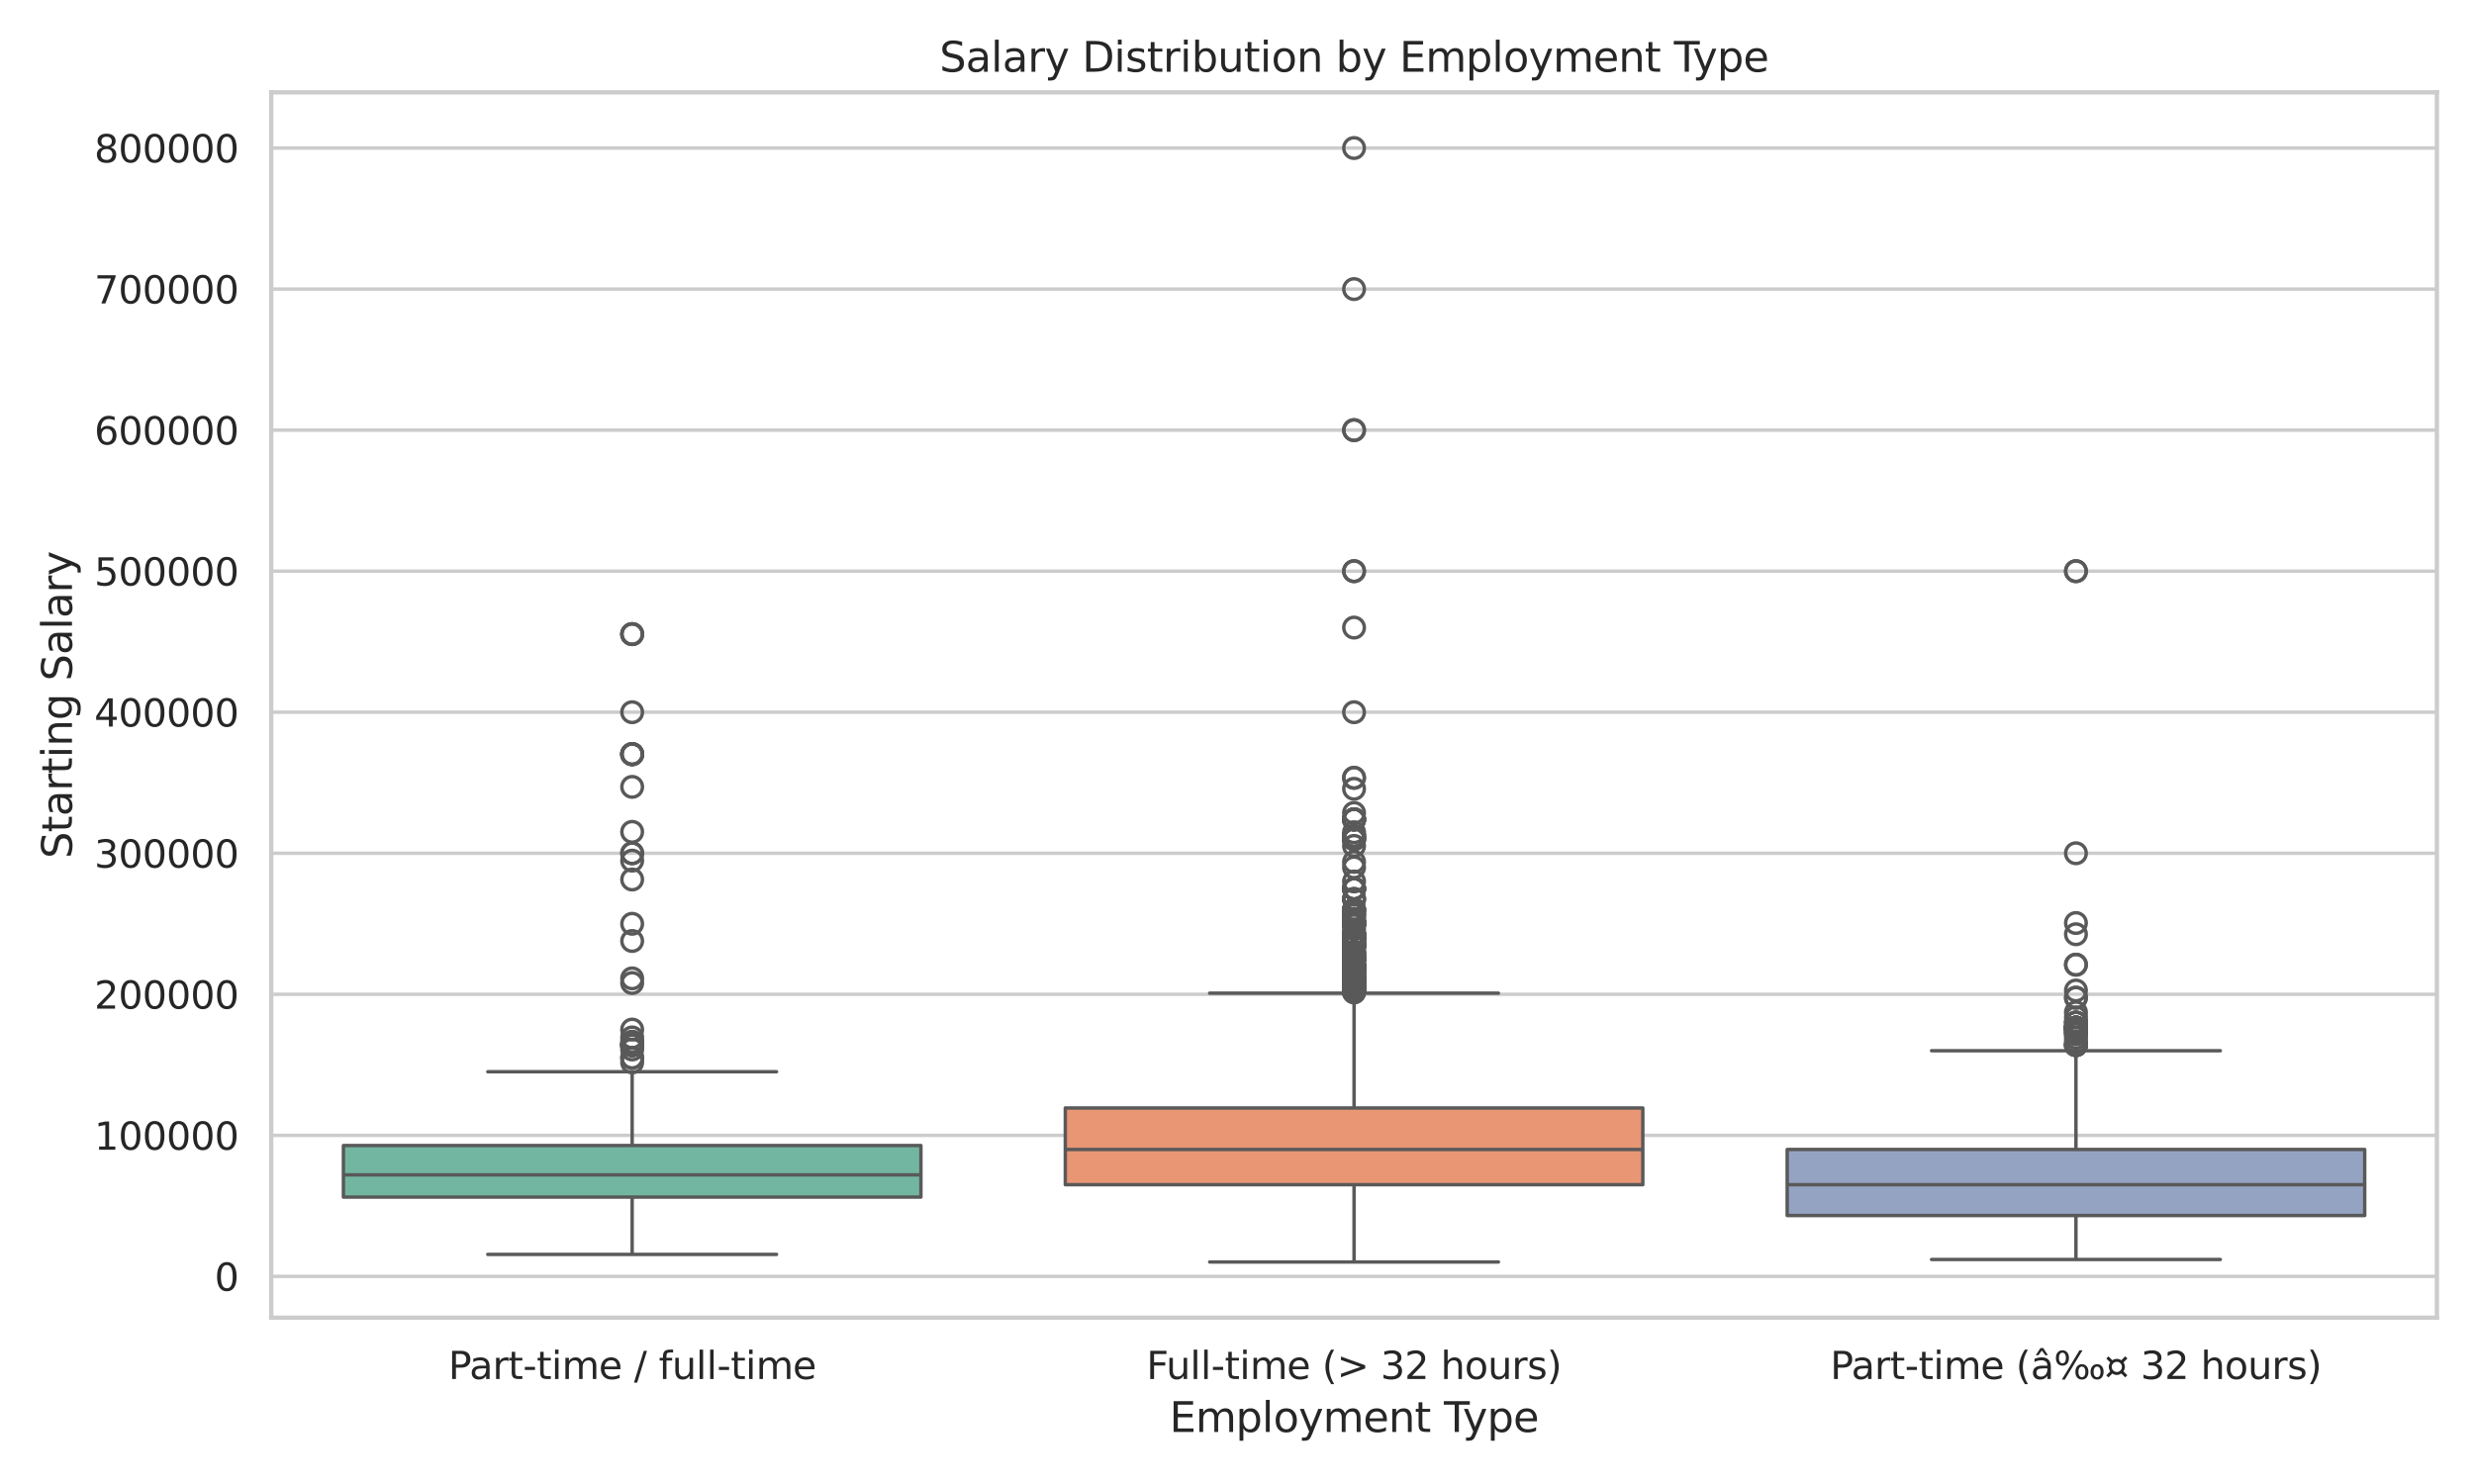 <?xml version="1.0" encoding="utf-8" standalone="no"?>
<!DOCTYPE svg PUBLIC "-//W3C//DTD SVG 1.1//EN"
  "http://www.w3.org/Graphics/SVG/1.1/DTD/svg11.dtd">
<svg xmlns:xlink="http://www.w3.org/1999/xlink" width="720pt" height="432pt" viewBox="0 0 720 432" xmlns="http://www.w3.org/2000/svg" version="1.1">
 <defs>
  <style type="text/css">*{stroke-linejoin: round; stroke-linecap: butt}</style>
 </defs>
 <g id="figure_1">
  <g id="patch_1">
   <path d="M 0 432 
L 720 432 
L 720 0 
L 0 0 
z
" style="fill: #ffffff"/>
  </g>
  <g id="axes_1">
   <g id="patch_2">
    <path d="M 78.93 383.58 
L 709.2 383.58 
L 709.2 26.88 
L 78.93 26.88 
z
" style="fill: #ffffff"/>
   </g>
   <g id="matplotlib.axis_1">
    <g id="xtick_1">
     <g id="text_1">
      <!-- Part-time / full-time -->
      <g style="fill: #262626" transform="translate(130.472 401.438) scale(0.11 -0.11)">
       <defs>
        <path id="DejaVuSans-50" d="M 1259 4147 
L 1259 2394 
L 2053 2394 
Q 2494 2394 2734 2622 
Q 2975 2850 2975 3272 
Q 2975 3691 2734 3919 
Q 2494 4147 2053 4147 
L 1259 4147 
z
M 628 4666 
L 2053 4666 
Q 2838 4666 3239 4311 
Q 3641 3956 3641 3272 
Q 3641 2581 3239 2228 
Q 2838 1875 2053 1875 
L 1259 1875 
L 1259 0 
L 628 0 
L 628 4666 
z
" transform="scale(0.016)"/>
        <path id="DejaVuSans-61" d="M 2194 1759 
Q 1497 1759 1228 1600 
Q 959 1441 959 1056 
Q 959 750 1161 570 
Q 1363 391 1709 391 
Q 2188 391 2477 730 
Q 2766 1069 2766 1631 
L 2766 1759 
L 2194 1759 
z
M 3341 1997 
L 3341 0 
L 2766 0 
L 2766 531 
Q 2569 213 2275 61 
Q 1981 -91 1556 -91 
Q 1019 -91 701 211 
Q 384 513 384 1019 
Q 384 1609 779 1909 
Q 1175 2209 1959 2209 
L 2766 2209 
L 2766 2266 
Q 2766 2663 2505 2880 
Q 2244 3097 1772 3097 
Q 1472 3097 1187 3025 
Q 903 2953 641 2809 
L 641 3341 
Q 956 3463 1253 3523 
Q 1550 3584 1831 3584 
Q 2591 3584 2966 3190 
Q 3341 2797 3341 1997 
z
" transform="scale(0.016)"/>
        <path id="DejaVuSans-72" d="M 2631 2963 
Q 2534 3019 2420 3045 
Q 2306 3072 2169 3072 
Q 1681 3072 1420 2755 
Q 1159 2438 1159 1844 
L 1159 0 
L 581 0 
L 581 3500 
L 1159 3500 
L 1159 2956 
Q 1341 3275 1631 3429 
Q 1922 3584 2338 3584 
Q 2397 3584 2469 3576 
Q 2541 3569 2628 3553 
L 2631 2963 
z
" transform="scale(0.016)"/>
        <path id="DejaVuSans-74" d="M 1172 4494 
L 1172 3500 
L 2356 3500 
L 2356 3053 
L 1172 3053 
L 1172 1153 
Q 1172 725 1289 603 
Q 1406 481 1766 481 
L 2356 481 
L 2356 0 
L 1766 0 
Q 1100 0 847 248 
Q 594 497 594 1153 
L 594 3053 
L 172 3053 
L 172 3500 
L 594 3500 
L 594 4494 
L 1172 4494 
z
" transform="scale(0.016)"/>
        <path id="DejaVuSans-2d" d="M 313 2009 
L 1997 2009 
L 1997 1497 
L 313 1497 
L 313 2009 
z
" transform="scale(0.016)"/>
        <path id="DejaVuSans-69" d="M 603 3500 
L 1178 3500 
L 1178 0 
L 603 0 
L 603 3500 
z
M 603 4863 
L 1178 4863 
L 1178 4134 
L 603 4134 
L 603 4863 
z
" transform="scale(0.016)"/>
        <path id="DejaVuSans-6d" d="M 3328 2828 
Q 3544 3216 3844 3400 
Q 4144 3584 4550 3584 
Q 5097 3584 5394 3201 
Q 5691 2819 5691 2113 
L 5691 0 
L 5113 0 
L 5113 2094 
Q 5113 2597 4934 2840 
Q 4756 3084 4391 3084 
Q 3944 3084 3684 2787 
Q 3425 2491 3425 1978 
L 3425 0 
L 2847 0 
L 2847 2094 
Q 2847 2600 2669 2842 
Q 2491 3084 2119 3084 
Q 1678 3084 1418 2786 
Q 1159 2488 1159 1978 
L 1159 0 
L 581 0 
L 581 3500 
L 1159 3500 
L 1159 2956 
Q 1356 3278 1631 3431 
Q 1906 3584 2284 3584 
Q 2666 3584 2933 3390 
Q 3200 3197 3328 2828 
z
" transform="scale(0.016)"/>
        <path id="DejaVuSans-65" d="M 3597 1894 
L 3597 1613 
L 953 1613 
Q 991 1019 1311 708 
Q 1631 397 2203 397 
Q 2534 397 2845 478 
Q 3156 559 3463 722 
L 3463 178 
Q 3153 47 2828 -22 
Q 2503 -91 2169 -91 
Q 1331 -91 842 396 
Q 353 884 353 1716 
Q 353 2575 817 3079 
Q 1281 3584 2069 3584 
Q 2775 3584 3186 3129 
Q 3597 2675 3597 1894 
z
M 3022 2063 
Q 3016 2534 2758 2815 
Q 2500 3097 2075 3097 
Q 1594 3097 1305 2825 
Q 1016 2553 972 2059 
L 3022 2063 
z
" transform="scale(0.016)"/>
        <path id="DejaVuSans-20" transform="scale(0.016)"/>
        <path id="DejaVuSans-2f" d="M 1625 4666 
L 2156 4666 
L 531 -594 
L 0 -594 
L 1625 4666 
z
" transform="scale(0.016)"/>
        <path id="DejaVuSans-66" d="M 2375 4863 
L 2375 4384 
L 1825 4384 
Q 1516 4384 1395 4259 
Q 1275 4134 1275 3809 
L 1275 3500 
L 2222 3500 
L 2222 3053 
L 1275 3053 
L 1275 0 
L 697 0 
L 697 3053 
L 147 3053 
L 147 3500 
L 697 3500 
L 697 3744 
Q 697 4328 969 4595 
Q 1241 4863 1831 4863 
L 2375 4863 
z
" transform="scale(0.016)"/>
        <path id="DejaVuSans-75" d="M 544 1381 
L 544 3500 
L 1119 3500 
L 1119 1403 
Q 1119 906 1312 657 
Q 1506 409 1894 409 
Q 2359 409 2629 706 
Q 2900 1003 2900 1516 
L 2900 3500 
L 3475 3500 
L 3475 0 
L 2900 0 
L 2900 538 
Q 2691 219 2414 64 
Q 2138 -91 1772 -91 
Q 1169 -91 856 284 
Q 544 659 544 1381 
z
M 1991 3584 
L 1991 3584 
z
" transform="scale(0.016)"/>
        <path id="DejaVuSans-6c" d="M 603 4863 
L 1178 4863 
L 1178 0 
L 603 0 
L 603 4863 
z
" transform="scale(0.016)"/>
       </defs>
       <use xlink:href="#DejaVuSans-50"/>
       <use xlink:href="#DejaVuSans-61" transform="translate(55.803 0)"/>
       <use xlink:href="#DejaVuSans-72" transform="translate(117.082 0)"/>
       <use xlink:href="#DejaVuSans-74" transform="translate(158.195 0)"/>
       <use xlink:href="#DejaVuSans-2d" transform="translate(197.404 0)"/>
       <use xlink:href="#DejaVuSans-74" transform="translate(233.488 0)"/>
       <use xlink:href="#DejaVuSans-69" transform="translate(272.697 0)"/>
       <use xlink:href="#DejaVuSans-6d" transform="translate(300.48 0)"/>
       <use xlink:href="#DejaVuSans-65" transform="translate(397.893 0)"/>
       <use xlink:href="#DejaVuSans-20" transform="translate(459.416 0)"/>
       <use xlink:href="#DejaVuSans-2f" transform="translate(491.203 0)"/>
       <use xlink:href="#DejaVuSans-20" transform="translate(524.895 0)"/>
       <use xlink:href="#DejaVuSans-66" transform="translate(556.682 0)"/>
       <use xlink:href="#DejaVuSans-75" transform="translate(591.887 0)"/>
       <use xlink:href="#DejaVuSans-6c" transform="translate(655.266 0)"/>
       <use xlink:href="#DejaVuSans-6c" transform="translate(683.049 0)"/>
       <use xlink:href="#DejaVuSans-2d" transform="translate(710.832 0)"/>
       <use xlink:href="#DejaVuSans-74" transform="translate(746.916 0)"/>
       <use xlink:href="#DejaVuSans-69" transform="translate(786.125 0)"/>
       <use xlink:href="#DejaVuSans-6d" transform="translate(813.908 0)"/>
       <use xlink:href="#DejaVuSans-65" transform="translate(911.32 0)"/>
      </g>
     </g>
    </g>
    <g id="xtick_2">
     <g id="text_2">
      <!-- Full-time (&gt; 32 hours) -->
      <g style="fill: #262626" transform="translate(333.647 401.438) scale(0.11 -0.11)">
       <defs>
        <path id="DejaVuSans-46" d="M 628 4666 
L 3309 4666 
L 3309 4134 
L 1259 4134 
L 1259 2759 
L 3109 2759 
L 3109 2228 
L 1259 2228 
L 1259 0 
L 628 0 
L 628 4666 
z
" transform="scale(0.016)"/>
        <path id="DejaVuSans-28" d="M 1984 4856 
Q 1566 4138 1362 3434 
Q 1159 2731 1159 2009 
Q 1159 1288 1364 580 
Q 1569 -128 1984 -844 
L 1484 -844 
Q 1016 -109 783 600 
Q 550 1309 550 2009 
Q 550 2706 781 3412 
Q 1013 4119 1484 4856 
L 1984 4856 
z
" transform="scale(0.016)"/>
        <path id="DejaVuSans-3e" d="M 678 3150 
L 678 3719 
L 4684 2266 
L 4684 1747 
L 678 294 
L 678 863 
L 3897 2003 
L 678 3150 
z
" transform="scale(0.016)"/>
        <path id="DejaVuSans-33" d="M 2597 2516 
Q 3050 2419 3304 2112 
Q 3559 1806 3559 1356 
Q 3559 666 3084 287 
Q 2609 -91 1734 -91 
Q 1441 -91 1130 -33 
Q 819 25 488 141 
L 488 750 
Q 750 597 1062 519 
Q 1375 441 1716 441 
Q 2309 441 2620 675 
Q 2931 909 2931 1356 
Q 2931 1769 2642 2001 
Q 2353 2234 1838 2234 
L 1294 2234 
L 1294 2753 
L 1863 2753 
Q 2328 2753 2575 2939 
Q 2822 3125 2822 3475 
Q 2822 3834 2567 4026 
Q 2313 4219 1838 4219 
Q 1578 4219 1281 4162 
Q 984 4106 628 3988 
L 628 4550 
Q 988 4650 1302 4700 
Q 1616 4750 1894 4750 
Q 2613 4750 3031 4423 
Q 3450 4097 3450 3541 
Q 3450 3153 3228 2886 
Q 3006 2619 2597 2516 
z
" transform="scale(0.016)"/>
        <path id="DejaVuSans-32" d="M 1228 531 
L 3431 531 
L 3431 0 
L 469 0 
L 469 531 
Q 828 903 1448 1529 
Q 2069 2156 2228 2338 
Q 2531 2678 2651 2914 
Q 2772 3150 2772 3378 
Q 2772 3750 2511 3984 
Q 2250 4219 1831 4219 
Q 1534 4219 1204 4116 
Q 875 4013 500 3803 
L 500 4441 
Q 881 4594 1212 4672 
Q 1544 4750 1819 4750 
Q 2544 4750 2975 4387 
Q 3406 4025 3406 3419 
Q 3406 3131 3298 2873 
Q 3191 2616 2906 2266 
Q 2828 2175 2409 1742 
Q 1991 1309 1228 531 
z
" transform="scale(0.016)"/>
        <path id="DejaVuSans-68" d="M 3513 2113 
L 3513 0 
L 2938 0 
L 2938 2094 
Q 2938 2591 2744 2837 
Q 2550 3084 2163 3084 
Q 1697 3084 1428 2787 
Q 1159 2491 1159 1978 
L 1159 0 
L 581 0 
L 581 4863 
L 1159 4863 
L 1159 2956 
Q 1366 3272 1645 3428 
Q 1925 3584 2291 3584 
Q 2894 3584 3203 3211 
Q 3513 2838 3513 2113 
z
" transform="scale(0.016)"/>
        <path id="DejaVuSans-6f" d="M 1959 3097 
Q 1497 3097 1228 2736 
Q 959 2375 959 1747 
Q 959 1119 1226 758 
Q 1494 397 1959 397 
Q 2419 397 2687 759 
Q 2956 1122 2956 1747 
Q 2956 2369 2687 2733 
Q 2419 3097 1959 3097 
z
M 1959 3584 
Q 2709 3584 3137 3096 
Q 3566 2609 3566 1747 
Q 3566 888 3137 398 
Q 2709 -91 1959 -91 
Q 1206 -91 779 398 
Q 353 888 353 1747 
Q 353 2609 779 3096 
Q 1206 3584 1959 3584 
z
" transform="scale(0.016)"/>
        <path id="DejaVuSans-73" d="M 2834 3397 
L 2834 2853 
Q 2591 2978 2328 3040 
Q 2066 3103 1784 3103 
Q 1356 3103 1142 2972 
Q 928 2841 928 2578 
Q 928 2378 1081 2264 
Q 1234 2150 1697 2047 
L 1894 2003 
Q 2506 1872 2764 1633 
Q 3022 1394 3022 966 
Q 3022 478 2636 193 
Q 2250 -91 1575 -91 
Q 1294 -91 989 -36 
Q 684 19 347 128 
L 347 722 
Q 666 556 975 473 
Q 1284 391 1588 391 
Q 1994 391 2212 530 
Q 2431 669 2431 922 
Q 2431 1156 2273 1281 
Q 2116 1406 1581 1522 
L 1381 1569 
Q 847 1681 609 1914 
Q 372 2147 372 2553 
Q 372 3047 722 3315 
Q 1072 3584 1716 3584 
Q 2034 3584 2315 3537 
Q 2597 3491 2834 3397 
z
" transform="scale(0.016)"/>
        <path id="DejaVuSans-29" d="M 513 4856 
L 1013 4856 
Q 1481 4119 1714 3412 
Q 1947 2706 1947 2009 
Q 1947 1309 1714 600 
Q 1481 -109 1013 -844 
L 513 -844 
Q 928 -128 1133 580 
Q 1338 1288 1338 2009 
Q 1338 2731 1133 3434 
Q 928 4138 513 4856 
z
" transform="scale(0.016)"/>
       </defs>
       <use xlink:href="#DejaVuSans-46"/>
       <use xlink:href="#DejaVuSans-75" transform="translate(52.02 0)"/>
       <use xlink:href="#DejaVuSans-6c" transform="translate(115.398 0)"/>
       <use xlink:href="#DejaVuSans-6c" transform="translate(143.182 0)"/>
       <use xlink:href="#DejaVuSans-2d" transform="translate(170.965 0)"/>
       <use xlink:href="#DejaVuSans-74" transform="translate(207.049 0)"/>
       <use xlink:href="#DejaVuSans-69" transform="translate(246.258 0)"/>
       <use xlink:href="#DejaVuSans-6d" transform="translate(274.041 0)"/>
       <use xlink:href="#DejaVuSans-65" transform="translate(371.453 0)"/>
       <use xlink:href="#DejaVuSans-20" transform="translate(432.977 0)"/>
       <use xlink:href="#DejaVuSans-28" transform="translate(464.764 0)"/>
       <use xlink:href="#DejaVuSans-3e" transform="translate(503.777 0)"/>
       <use xlink:href="#DejaVuSans-20" transform="translate(587.566 0)"/>
       <use xlink:href="#DejaVuSans-33" transform="translate(619.354 0)"/>
       <use xlink:href="#DejaVuSans-32" transform="translate(682.977 0)"/>
       <use xlink:href="#DejaVuSans-20" transform="translate(746.6 0)"/>
       <use xlink:href="#DejaVuSans-68" transform="translate(778.387 0)"/>
       <use xlink:href="#DejaVuSans-6f" transform="translate(841.766 0)"/>
       <use xlink:href="#DejaVuSans-75" transform="translate(902.947 0)"/>
       <use xlink:href="#DejaVuSans-72" transform="translate(966.326 0)"/>
       <use xlink:href="#DejaVuSans-73" transform="translate(1007.439 0)"/>
       <use xlink:href="#DejaVuSans-29" transform="translate(1059.539 0)"/>
      </g>
     </g>
    </g>
    <g id="xtick_3">
     <g id="text_3">
      <!-- Part-time (â‰¤ 32 hours) -->
      <g style="fill: #262626" transform="translate(532.641 401.438) scale(0.11 -0.11)">
       <defs>
        <path id="DejaVuSans-e2" d="M 2194 1759 
Q 1497 1759 1228 1600 
Q 959 1441 959 1056 
Q 959 750 1161 570 
Q 1363 391 1709 391 
Q 2188 391 2477 730 
Q 2766 1069 2766 1631 
L 2766 1759 
L 2194 1759 
z
M 3341 1997 
L 3341 0 
L 2766 0 
L 2766 531 
Q 2569 213 2275 61 
Q 1981 -91 1556 -91 
Q 1019 -91 701 211 
Q 384 513 384 1019 
Q 384 1609 779 1909 
Q 1175 2209 1959 2209 
L 2766 2209 
L 2766 2266 
Q 2766 2663 2505 2880 
Q 2244 3097 1772 3097 
Q 1472 3097 1187 3025 
Q 903 2953 641 2809 
L 641 3341 
Q 956 3463 1253 3523 
Q 1550 3584 1831 3584 
Q 2591 3584 2966 3190 
Q 3341 2797 3341 1997 
z
M 1625 5119 
L 2087 5119 
L 2853 3944 
L 2419 3944 
L 1856 4709 
L 1294 3944 
L 859 3944 
L 1625 5119 
z
" transform="scale(0.016)"/>
        <path id="DejaVuSans-2030" d="M 7163 2053 
Q 6891 2053 6734 1822 
Q 6578 1591 6578 1178 
Q 6578 772 6734 539 
Q 6891 306 7163 306 
Q 7428 306 7583 539 
Q 7738 772 7738 1178 
Q 7738 1588 7583 1820 
Q 7428 2053 7163 2053 
z
M 7163 2450 
Q 7656 2450 7947 2106 
Q 8238 1763 8238 1178 
Q 8238 594 7945 251 
Q 7653 -91 7163 -91 
Q 6663 -91 6372 251 
Q 6081 594 6081 1178 
Q 6081 1766 6373 2108 
Q 6666 2450 7163 2450 
z
M 1428 4750 
Q 1922 4750 2215 4408 
Q 2509 4066 2509 3481 
Q 2509 2891 2217 2550 
Q 1925 2209 1428 2209 
Q 931 2209 642 2551 
Q 353 2894 353 3481 
Q 353 4063 643 4406 
Q 934 4750 1428 4750 
z
M 4250 4750 
L 4750 4750 
L 1831 -91 
L 1331 -91 
L 4250 4750 
z
M 1428 4353 
Q 1159 4353 1004 4120 
Q 850 3888 850 3481 
Q 850 3069 1003 2837 
Q 1156 2606 1428 2606 
Q 1700 2606 1854 2837 
Q 2009 3069 2009 3481 
Q 2009 3884 1853 4118 
Q 1697 4353 1428 4353 
z
M 4653 2450 
Q 5147 2450 5437 2106 
Q 5728 1763 5728 1178 
Q 5728 594 5436 251 
Q 5144 -91 4653 -91 
Q 4153 -91 3862 251 
Q 3572 594 3572 1178 
Q 3572 1766 3864 2108 
Q 4156 2450 4653 2450 
z
M 4653 2053 
Q 4381 2053 4226 1822 
Q 4072 1591 4072 1178 
Q 4072 772 4226 539 
Q 4381 306 4653 306 
Q 4919 306 5073 539 
Q 5228 772 5228 1178 
Q 5228 1588 5073 1820 
Q 4919 2053 4653 2053 
z
" transform="scale(0.016)"/>
        <path id="DejaVuSans-a4" d="M 2784 3103 
L 3431 3756 
L 3788 3397 
L 3144 2753 
Q 3259 2569 3315 2383 
Q 3372 2197 3372 2003 
Q 3372 1806 3312 1626 
Q 3253 1447 3128 1269 
L 3781 622 
L 3425 269 
L 2778 916 
Q 2594 791 2412 731 
Q 2231 672 2041 672 
Q 1859 672 1671 730 
Q 1484 788 1294 903 
L 647 256 
L 294 616 
L 941 1259 
Q 825 1453 767 1637 
Q 709 1822 709 2003 
Q 709 2203 768 2384 
Q 828 2566 947 2741 
L 300 3384 
L 659 3744 
L 1306 3097 
Q 1478 3219 1659 3276 
Q 1841 3334 2041 3334 
Q 2228 3334 2411 3278 
Q 2594 3222 2784 3103 
z
M 2881 2009 
Q 2881 2359 2639 2600 
Q 2397 2841 2041 2841 
Q 1691 2841 1444 2600 
Q 1197 2359 1197 2009 
Q 1197 1653 1442 1409 
Q 1688 1166 2041 1166 
Q 2394 1166 2637 1411 
Q 2881 1656 2881 2009 
z
" transform="scale(0.016)"/>
       </defs>
       <use xlink:href="#DejaVuSans-50"/>
       <use xlink:href="#DejaVuSans-61" transform="translate(55.803 0)"/>
       <use xlink:href="#DejaVuSans-72" transform="translate(117.082 0)"/>
       <use xlink:href="#DejaVuSans-74" transform="translate(158.195 0)"/>
       <use xlink:href="#DejaVuSans-2d" transform="translate(197.404 0)"/>
       <use xlink:href="#DejaVuSans-74" transform="translate(233.488 0)"/>
       <use xlink:href="#DejaVuSans-69" transform="translate(272.697 0)"/>
       <use xlink:href="#DejaVuSans-6d" transform="translate(300.48 0)"/>
       <use xlink:href="#DejaVuSans-65" transform="translate(397.893 0)"/>
       <use xlink:href="#DejaVuSans-20" transform="translate(459.416 0)"/>
       <use xlink:href="#DejaVuSans-28" transform="translate(491.203 0)"/>
       <use xlink:href="#DejaVuSans-e2" transform="translate(530.217 0)"/>
       <use xlink:href="#DejaVuSans-2030" transform="translate(591.496 0)"/>
       <use xlink:href="#DejaVuSans-a4" transform="translate(725.676 0)"/>
       <use xlink:href="#DejaVuSans-20" transform="translate(789.299 0)"/>
       <use xlink:href="#DejaVuSans-33" transform="translate(821.086 0)"/>
       <use xlink:href="#DejaVuSans-32" transform="translate(884.709 0)"/>
       <use xlink:href="#DejaVuSans-20" transform="translate(948.332 0)"/>
       <use xlink:href="#DejaVuSans-68" transform="translate(980.119 0)"/>
       <use xlink:href="#DejaVuSans-6f" transform="translate(1043.498 0)"/>
       <use xlink:href="#DejaVuSans-75" transform="translate(1104.68 0)"/>
       <use xlink:href="#DejaVuSans-72" transform="translate(1168.059 0)"/>
       <use xlink:href="#DejaVuSans-73" transform="translate(1209.172 0)"/>
       <use xlink:href="#DejaVuSans-29" transform="translate(1261.271 0)"/>
      </g>
     </g>
    </g>
    <g id="text_4">
     <!-- Employment Type -->
     <g style="fill: #262626" transform="translate(340.354 416.844) scale(0.12 -0.12)">
      <defs>
       <path id="DejaVuSans-45" d="M 628 4666 
L 3578 4666 
L 3578 4134 
L 1259 4134 
L 1259 2753 
L 3481 2753 
L 3481 2222 
L 1259 2222 
L 1259 531 
L 3634 531 
L 3634 0 
L 628 0 
L 628 4666 
z
" transform="scale(0.016)"/>
       <path id="DejaVuSans-70" d="M 1159 525 
L 1159 -1331 
L 581 -1331 
L 581 3500 
L 1159 3500 
L 1159 2969 
Q 1341 3281 1617 3432 
Q 1894 3584 2278 3584 
Q 2916 3584 3314 3078 
Q 3713 2572 3713 1747 
Q 3713 922 3314 415 
Q 2916 -91 2278 -91 
Q 1894 -91 1617 61 
Q 1341 213 1159 525 
z
M 3116 1747 
Q 3116 2381 2855 2742 
Q 2594 3103 2138 3103 
Q 1681 3103 1420 2742 
Q 1159 2381 1159 1747 
Q 1159 1113 1420 752 
Q 1681 391 2138 391 
Q 2594 391 2855 752 
Q 3116 1113 3116 1747 
z
" transform="scale(0.016)"/>
       <path id="DejaVuSans-79" d="M 2059 -325 
Q 1816 -950 1584 -1140 
Q 1353 -1331 966 -1331 
L 506 -1331 
L 506 -850 
L 844 -850 
Q 1081 -850 1212 -737 
Q 1344 -625 1503 -206 
L 1606 56 
L 191 3500 
L 800 3500 
L 1894 763 
L 2988 3500 
L 3597 3500 
L 2059 -325 
z
" transform="scale(0.016)"/>
       <path id="DejaVuSans-6e" d="M 3513 2113 
L 3513 0 
L 2938 0 
L 2938 2094 
Q 2938 2591 2744 2837 
Q 2550 3084 2163 3084 
Q 1697 3084 1428 2787 
Q 1159 2491 1159 1978 
L 1159 0 
L 581 0 
L 581 3500 
L 1159 3500 
L 1159 2956 
Q 1366 3272 1645 3428 
Q 1925 3584 2291 3584 
Q 2894 3584 3203 3211 
Q 3513 2838 3513 2113 
z
" transform="scale(0.016)"/>
       <path id="DejaVuSans-54" d="M -19 4666 
L 3928 4666 
L 3928 4134 
L 2272 4134 
L 2272 0 
L 1638 0 
L 1638 4134 
L -19 4134 
L -19 4666 
z
" transform="scale(0.016)"/>
      </defs>
      <use xlink:href="#DejaVuSans-45"/>
      <use xlink:href="#DejaVuSans-6d" transform="translate(63.184 0)"/>
      <use xlink:href="#DejaVuSans-70" transform="translate(160.596 0)"/>
      <use xlink:href="#DejaVuSans-6c" transform="translate(224.072 0)"/>
      <use xlink:href="#DejaVuSans-6f" transform="translate(251.855 0)"/>
      <use xlink:href="#DejaVuSans-79" transform="translate(313.037 0)"/>
      <use xlink:href="#DejaVuSans-6d" transform="translate(372.217 0)"/>
      <use xlink:href="#DejaVuSans-65" transform="translate(469.629 0)"/>
      <use xlink:href="#DejaVuSans-6e" transform="translate(531.152 0)"/>
      <use xlink:href="#DejaVuSans-74" transform="translate(594.531 0)"/>
      <use xlink:href="#DejaVuSans-20" transform="translate(633.74 0)"/>
      <use xlink:href="#DejaVuSans-54" transform="translate(665.527 0)"/>
      <use xlink:href="#DejaVuSans-79" transform="translate(710.986 0)"/>
      <use xlink:href="#DejaVuSans-70" transform="translate(770.166 0)"/>
      <use xlink:href="#DejaVuSans-65" transform="translate(833.643 0)"/>
     </g>
    </g>
   </g>
   <g id="matplotlib.axis_2">
    <g id="ytick_1">
     <g id="line2d_1">
      <path d="M 78.93 371.567 
L 709.2 371.567 
" clip-path="url(#pa01d8c92bc)" style="fill: none; stroke: #cccccc; stroke-linecap: round"/>
     </g>
     <g id="text_5">
      <!-- 0 -->
      <g style="fill: #262626" transform="translate(62.431 375.746) scale(0.11 -0.11)">
       <defs>
        <path id="DejaVuSans-30" d="M 2034 4250 
Q 1547 4250 1301 3770 
Q 1056 3291 1056 2328 
Q 1056 1369 1301 889 
Q 1547 409 2034 409 
Q 2525 409 2770 889 
Q 3016 1369 3016 2328 
Q 3016 3291 2770 3770 
Q 2525 4250 2034 4250 
z
M 2034 4750 
Q 2819 4750 3233 4129 
Q 3647 3509 3647 2328 
Q 3647 1150 3233 529 
Q 2819 -91 2034 -91 
Q 1250 -91 836 529 
Q 422 1150 422 2328 
Q 422 3509 836 4129 
Q 1250 4750 2034 4750 
z
" transform="scale(0.016)"/>
       </defs>
       <use xlink:href="#DejaVuSans-30"/>
      </g>
     </g>
    </g>
    <g id="ytick_2">
     <g id="line2d_2">
      <path d="M 78.93 330.508 
L 709.2 330.508 
" clip-path="url(#pa01d8c92bc)" style="fill: none; stroke: #cccccc; stroke-linecap: round"/>
     </g>
     <g id="text_6">
      <!-- 100000 -->
      <g style="fill: #262626" transform="translate(27.438 334.687) scale(0.11 -0.11)">
       <defs>
        <path id="DejaVuSans-31" d="M 794 531 
L 1825 531 
L 1825 4091 
L 703 3866 
L 703 4441 
L 1819 4666 
L 2450 4666 
L 2450 531 
L 3481 531 
L 3481 0 
L 794 0 
L 794 531 
z
" transform="scale(0.016)"/>
       </defs>
       <use xlink:href="#DejaVuSans-31"/>
       <use xlink:href="#DejaVuSans-30" transform="translate(63.623 0)"/>
       <use xlink:href="#DejaVuSans-30" transform="translate(127.246 0)"/>
       <use xlink:href="#DejaVuSans-30" transform="translate(190.869 0)"/>
       <use xlink:href="#DejaVuSans-30" transform="translate(254.492 0)"/>
       <use xlink:href="#DejaVuSans-30" transform="translate(318.115 0)"/>
      </g>
     </g>
    </g>
    <g id="ytick_3">
     <g id="line2d_3">
      <path d="M 78.93 289.448 
L 709.2 289.448 
" clip-path="url(#pa01d8c92bc)" style="fill: none; stroke: #cccccc; stroke-linecap: round"/>
     </g>
     <g id="text_7">
      <!-- 200000 -->
      <g style="fill: #262626" transform="translate(27.438 293.628) scale(0.11 -0.11)">
       <use xlink:href="#DejaVuSans-32"/>
       <use xlink:href="#DejaVuSans-30" transform="translate(63.623 0)"/>
       <use xlink:href="#DejaVuSans-30" transform="translate(127.246 0)"/>
       <use xlink:href="#DejaVuSans-30" transform="translate(190.869 0)"/>
       <use xlink:href="#DejaVuSans-30" transform="translate(254.492 0)"/>
       <use xlink:href="#DejaVuSans-30" transform="translate(318.115 0)"/>
      </g>
     </g>
    </g>
    <g id="ytick_4">
     <g id="line2d_4">
      <path d="M 78.93 248.389 
L 709.2 248.389 
" clip-path="url(#pa01d8c92bc)" style="fill: none; stroke: #cccccc; stroke-linecap: round"/>
     </g>
     <g id="text_8">
      <!-- 300000 -->
      <g style="fill: #262626" transform="translate(27.438 252.568) scale(0.11 -0.11)">
       <use xlink:href="#DejaVuSans-33"/>
       <use xlink:href="#DejaVuSans-30" transform="translate(63.623 0)"/>
       <use xlink:href="#DejaVuSans-30" transform="translate(127.246 0)"/>
       <use xlink:href="#DejaVuSans-30" transform="translate(190.869 0)"/>
       <use xlink:href="#DejaVuSans-30" transform="translate(254.492 0)"/>
       <use xlink:href="#DejaVuSans-30" transform="translate(318.115 0)"/>
      </g>
     </g>
    </g>
    <g id="ytick_5">
     <g id="line2d_5">
      <path d="M 78.93 207.33 
L 709.2 207.33 
" clip-path="url(#pa01d8c92bc)" style="fill: none; stroke: #cccccc; stroke-linecap: round"/>
     </g>
     <g id="text_9">
      <!-- 400000 -->
      <g style="fill: #262626" transform="translate(27.438 211.509) scale(0.11 -0.11)">
       <defs>
        <path id="DejaVuSans-34" d="M 2419 4116 
L 825 1625 
L 2419 1625 
L 2419 4116 
z
M 2253 4666 
L 3047 4666 
L 3047 1625 
L 3713 1625 
L 3713 1100 
L 3047 1100 
L 3047 0 
L 2419 0 
L 2419 1100 
L 313 1100 
L 313 1709 
L 2253 4666 
z
" transform="scale(0.016)"/>
       </defs>
       <use xlink:href="#DejaVuSans-34"/>
       <use xlink:href="#DejaVuSans-30" transform="translate(63.623 0)"/>
       <use xlink:href="#DejaVuSans-30" transform="translate(127.246 0)"/>
       <use xlink:href="#DejaVuSans-30" transform="translate(190.869 0)"/>
       <use xlink:href="#DejaVuSans-30" transform="translate(254.492 0)"/>
       <use xlink:href="#DejaVuSans-30" transform="translate(318.115 0)"/>
      </g>
     </g>
    </g>
    <g id="ytick_6">
     <g id="line2d_6">
      <path d="M 78.93 166.271 
L 709.2 166.271 
" clip-path="url(#pa01d8c92bc)" style="fill: none; stroke: #cccccc; stroke-linecap: round"/>
     </g>
     <g id="text_10">
      <!-- 500000 -->
      <g style="fill: #262626" transform="translate(27.438 170.45) scale(0.11 -0.11)">
       <defs>
        <path id="DejaVuSans-35" d="M 691 4666 
L 3169 4666 
L 3169 4134 
L 1269 4134 
L 1269 2991 
Q 1406 3038 1543 3061 
Q 1681 3084 1819 3084 
Q 2600 3084 3056 2656 
Q 3513 2228 3513 1497 
Q 3513 744 3044 326 
Q 2575 -91 1722 -91 
Q 1428 -91 1123 -41 
Q 819 9 494 109 
L 494 744 
Q 775 591 1075 516 
Q 1375 441 1709 441 
Q 2250 441 2565 725 
Q 2881 1009 2881 1497 
Q 2881 1984 2565 2268 
Q 2250 2553 1709 2553 
Q 1456 2553 1204 2497 
Q 953 2441 691 2322 
L 691 4666 
z
" transform="scale(0.016)"/>
       </defs>
       <use xlink:href="#DejaVuSans-35"/>
       <use xlink:href="#DejaVuSans-30" transform="translate(63.623 0)"/>
       <use xlink:href="#DejaVuSans-30" transform="translate(127.246 0)"/>
       <use xlink:href="#DejaVuSans-30" transform="translate(190.869 0)"/>
       <use xlink:href="#DejaVuSans-30" transform="translate(254.492 0)"/>
       <use xlink:href="#DejaVuSans-30" transform="translate(318.115 0)"/>
      </g>
     </g>
    </g>
    <g id="ytick_7">
     <g id="line2d_7">
      <path d="M 78.93 125.212 
L 709.2 125.212 
" clip-path="url(#pa01d8c92bc)" style="fill: none; stroke: #cccccc; stroke-linecap: round"/>
     </g>
     <g id="text_11">
      <!-- 600000 -->
      <g style="fill: #262626" transform="translate(27.438 129.391) scale(0.11 -0.11)">
       <defs>
        <path id="DejaVuSans-36" d="M 2113 2584 
Q 1688 2584 1439 2293 
Q 1191 2003 1191 1497 
Q 1191 994 1439 701 
Q 1688 409 2113 409 
Q 2538 409 2786 701 
Q 3034 994 3034 1497 
Q 3034 2003 2786 2293 
Q 2538 2584 2113 2584 
z
M 3366 4563 
L 3366 3988 
Q 3128 4100 2886 4159 
Q 2644 4219 2406 4219 
Q 1781 4219 1451 3797 
Q 1122 3375 1075 2522 
Q 1259 2794 1537 2939 
Q 1816 3084 2150 3084 
Q 2853 3084 3261 2657 
Q 3669 2231 3669 1497 
Q 3669 778 3244 343 
Q 2819 -91 2113 -91 
Q 1303 -91 875 529 
Q 447 1150 447 2328 
Q 447 3434 972 4092 
Q 1497 4750 2381 4750 
Q 2619 4750 2861 4703 
Q 3103 4656 3366 4563 
z
" transform="scale(0.016)"/>
       </defs>
       <use xlink:href="#DejaVuSans-36"/>
       <use xlink:href="#DejaVuSans-30" transform="translate(63.623 0)"/>
       <use xlink:href="#DejaVuSans-30" transform="translate(127.246 0)"/>
       <use xlink:href="#DejaVuSans-30" transform="translate(190.869 0)"/>
       <use xlink:href="#DejaVuSans-30" transform="translate(254.492 0)"/>
       <use xlink:href="#DejaVuSans-30" transform="translate(318.115 0)"/>
      </g>
     </g>
    </g>
    <g id="ytick_8">
     <g id="line2d_8">
      <path d="M 78.93 84.153 
L 709.2 84.153 
" clip-path="url(#pa01d8c92bc)" style="fill: none; stroke: #cccccc; stroke-linecap: round"/>
     </g>
     <g id="text_12">
      <!-- 700000 -->
      <g style="fill: #262626" transform="translate(27.438 88.332) scale(0.11 -0.11)">
       <defs>
        <path id="DejaVuSans-37" d="M 525 4666 
L 3525 4666 
L 3525 4397 
L 1831 0 
L 1172 0 
L 2766 4134 
L 525 4134 
L 525 4666 
z
" transform="scale(0.016)"/>
       </defs>
       <use xlink:href="#DejaVuSans-37"/>
       <use xlink:href="#DejaVuSans-30" transform="translate(63.623 0)"/>
       <use xlink:href="#DejaVuSans-30" transform="translate(127.246 0)"/>
       <use xlink:href="#DejaVuSans-30" transform="translate(190.869 0)"/>
       <use xlink:href="#DejaVuSans-30" transform="translate(254.492 0)"/>
       <use xlink:href="#DejaVuSans-30" transform="translate(318.115 0)"/>
      </g>
     </g>
    </g>
    <g id="ytick_9">
     <g id="line2d_9">
      <path d="M 78.93 43.094 
L 709.2 43.094 
" clip-path="url(#pa01d8c92bc)" style="fill: none; stroke: #cccccc; stroke-linecap: round"/>
     </g>
     <g id="text_13">
      <!-- 800000 -->
      <g style="fill: #262626" transform="translate(27.438 47.273) scale(0.11 -0.11)">
       <defs>
        <path id="DejaVuSans-38" d="M 2034 2216 
Q 1584 2216 1326 1975 
Q 1069 1734 1069 1313 
Q 1069 891 1326 650 
Q 1584 409 2034 409 
Q 2484 409 2743 651 
Q 3003 894 3003 1313 
Q 3003 1734 2745 1975 
Q 2488 2216 2034 2216 
z
M 1403 2484 
Q 997 2584 770 2862 
Q 544 3141 544 3541 
Q 544 4100 942 4425 
Q 1341 4750 2034 4750 
Q 2731 4750 3128 4425 
Q 3525 4100 3525 3541 
Q 3525 3141 3298 2862 
Q 3072 2584 2669 2484 
Q 3125 2378 3379 2068 
Q 3634 1759 3634 1313 
Q 3634 634 3220 271 
Q 2806 -91 2034 -91 
Q 1263 -91 848 271 
Q 434 634 434 1313 
Q 434 1759 690 2068 
Q 947 2378 1403 2484 
z
M 1172 3481 
Q 1172 3119 1398 2916 
Q 1625 2713 2034 2713 
Q 2441 2713 2670 2916 
Q 2900 3119 2900 3481 
Q 2900 3844 2670 4047 
Q 2441 4250 2034 4250 
Q 1625 4250 1398 4047 
Q 1172 3844 1172 3481 
z
" transform="scale(0.016)"/>
       </defs>
       <use xlink:href="#DejaVuSans-38"/>
       <use xlink:href="#DejaVuSans-30" transform="translate(63.623 0)"/>
       <use xlink:href="#DejaVuSans-30" transform="translate(127.246 0)"/>
       <use xlink:href="#DejaVuSans-30" transform="translate(190.869 0)"/>
       <use xlink:href="#DejaVuSans-30" transform="translate(254.492 0)"/>
       <use xlink:href="#DejaVuSans-30" transform="translate(318.115 0)"/>
      </g>
     </g>
    </g>
    <g id="text_14">
     <!-- Starting Salary -->
     <g style="fill: #262626" transform="translate(20.942 249.92) rotate(-90) scale(0.12 -0.12)">
      <defs>
       <path id="DejaVuSans-53" d="M 3425 4513 
L 3425 3897 
Q 3066 4069 2747 4153 
Q 2428 4238 2131 4238 
Q 1616 4238 1336 4038 
Q 1056 3838 1056 3469 
Q 1056 3159 1242 3001 
Q 1428 2844 1947 2747 
L 2328 2669 
Q 3034 2534 3370 2195 
Q 3706 1856 3706 1288 
Q 3706 609 3251 259 
Q 2797 -91 1919 -91 
Q 1588 -91 1214 -16 
Q 841 59 441 206 
L 441 856 
Q 825 641 1194 531 
Q 1563 422 1919 422 
Q 2459 422 2753 634 
Q 3047 847 3047 1241 
Q 3047 1584 2836 1778 
Q 2625 1972 2144 2069 
L 1759 2144 
Q 1053 2284 737 2584 
Q 422 2884 422 3419 
Q 422 4038 858 4394 
Q 1294 4750 2059 4750 
Q 2388 4750 2728 4690 
Q 3069 4631 3425 4513 
z
" transform="scale(0.016)"/>
       <path id="DejaVuSans-67" d="M 2906 1791 
Q 2906 2416 2648 2759 
Q 2391 3103 1925 3103 
Q 1463 3103 1205 2759 
Q 947 2416 947 1791 
Q 947 1169 1205 825 
Q 1463 481 1925 481 
Q 2391 481 2648 825 
Q 2906 1169 2906 1791 
z
M 3481 434 
Q 3481 -459 3084 -895 
Q 2688 -1331 1869 -1331 
Q 1566 -1331 1297 -1286 
Q 1028 -1241 775 -1147 
L 775 -588 
Q 1028 -725 1275 -790 
Q 1522 -856 1778 -856 
Q 2344 -856 2625 -561 
Q 2906 -266 2906 331 
L 2906 616 
Q 2728 306 2450 153 
Q 2172 0 1784 0 
Q 1141 0 747 490 
Q 353 981 353 1791 
Q 353 2603 747 3093 
Q 1141 3584 1784 3584 
Q 2172 3584 2450 3431 
Q 2728 3278 2906 2969 
L 2906 3500 
L 3481 3500 
L 3481 434 
z
" transform="scale(0.016)"/>
      </defs>
      <use xlink:href="#DejaVuSans-53"/>
      <use xlink:href="#DejaVuSans-74" transform="translate(63.477 0)"/>
      <use xlink:href="#DejaVuSans-61" transform="translate(102.686 0)"/>
      <use xlink:href="#DejaVuSans-72" transform="translate(163.965 0)"/>
      <use xlink:href="#DejaVuSans-74" transform="translate(205.078 0)"/>
      <use xlink:href="#DejaVuSans-69" transform="translate(244.287 0)"/>
      <use xlink:href="#DejaVuSans-6e" transform="translate(272.07 0)"/>
      <use xlink:href="#DejaVuSans-67" transform="translate(335.449 0)"/>
      <use xlink:href="#DejaVuSans-20" transform="translate(398.926 0)"/>
      <use xlink:href="#DejaVuSans-53" transform="translate(430.713 0)"/>
      <use xlink:href="#DejaVuSans-61" transform="translate(494.189 0)"/>
      <use xlink:href="#DejaVuSans-6c" transform="translate(555.469 0)"/>
      <use xlink:href="#DejaVuSans-61" transform="translate(583.252 0)"/>
      <use xlink:href="#DejaVuSans-72" transform="translate(644.531 0)"/>
      <use xlink:href="#DejaVuSans-79" transform="translate(685.645 0)"/>
     </g>
    </g>
   </g>
   <g id="patch_3">
    <path d="M 99.939 348.483 
L 268.011 348.483 
L 268.011 333.466 
L 99.939 333.466 
L 99.939 348.483 
z
" clip-path="url(#pa01d8c92bc)" style="fill: #72b6a1; stroke: #595959; stroke-linejoin: miter"/>
   </g>
   <g id="line2d_10">
    <path d="M 183.975 348.483 
L 183.975 365.161 
" clip-path="url(#pa01d8c92bc)" style="fill: none; stroke: #595959"/>
   </g>
   <g id="line2d_11">
    <path d="M 183.975 333.466 
L 183.975 311.99 
" clip-path="url(#pa01d8c92bc)" style="fill: none; stroke: #595959"/>
   </g>
   <g id="line2d_12">
    <path d="M 141.957 365.161 
L 225.993 365.161 
" clip-path="url(#pa01d8c92bc)" style="fill: none; stroke: #595959; stroke-linecap: round"/>
   </g>
   <g id="line2d_13">
    <path d="M 141.957 311.99 
L 225.993 311.99 
" clip-path="url(#pa01d8c92bc)" style="fill: none; stroke: #595959; stroke-linecap: round"/>
   </g>
   <g id="line2d_14">
    <defs>
     <path id="md76d75d824" d="M 0 3 
C 0.796 3 1.559 2.684 2.121 2.121 
C 2.684 1.559 3 0.796 3 0 
C 3 -0.796 2.684 -1.559 2.121 -2.121 
C 1.559 -2.684 0.796 -3 0 -3 
C -0.796 -3 -1.559 -2.684 -2.121 -2.121 
C -2.684 -1.559 -3 -0.796 -3 0 
C -3 0.796 -2.684 1.559 -2.121 2.121 
C -1.559 2.684 -0.796 3 0 3 
z
" style="stroke: #595959"/>
    </defs>
    <g clip-path="url(#pa01d8c92bc)">
     <use xlink:href="#md76d75d824" x="183.975" y="307.925" style="fill-opacity: 0; stroke: #595959"/>
     <use xlink:href="#md76d75d824" x="183.975" y="303.244" style="fill-opacity: 0; stroke: #595959"/>
     <use xlink:href="#md76d75d824" x="183.975" y="248.389" style="fill-opacity: 0; stroke: #595959"/>
     <use xlink:href="#md76d75d824" x="183.975" y="273.928" style="fill-opacity: 0; stroke: #595959"/>
     <use xlink:href="#md76d75d824" x="183.975" y="184.594" style="fill-opacity: 0; stroke: #595959"/>
     <use xlink:href="#md76d75d824" x="183.975" y="307.925" style="fill-opacity: 0; stroke: #595959"/>
     <use xlink:href="#md76d75d824" x="183.975" y="184.594" style="fill-opacity: 0; stroke: #595959"/>
     <use xlink:href="#md76d75d824" x="183.975" y="284.809" style="fill-opacity: 0; stroke: #595959"/>
     <use xlink:href="#md76d75d824" x="183.975" y="304.245" style="fill-opacity: 0; stroke: #595959"/>
     <use xlink:href="#md76d75d824" x="183.975" y="219.535" style="fill-opacity: 0; stroke: #595959"/>
     <use xlink:href="#md76d75d824" x="183.975" y="304.245" style="fill-opacity: 0; stroke: #595959"/>
     <use xlink:href="#md76d75d824" x="183.975" y="229.061" style="fill-opacity: 0; stroke: #595959"/>
     <use xlink:href="#md76d75d824" x="183.975" y="304.245" style="fill-opacity: 0; stroke: #595959"/>
     <use xlink:href="#md76d75d824" x="183.975" y="248.389" style="fill-opacity: 0; stroke: #595959"/>
     <use xlink:href="#md76d75d824" x="183.975" y="242.159" style="fill-opacity: 0; stroke: #595959"/>
     <use xlink:href="#md76d75d824" x="183.975" y="299.713" style="fill-opacity: 0; stroke: #595959"/>
     <use xlink:href="#md76d75d824" x="183.975" y="304.245" style="fill-opacity: 0; stroke: #595959"/>
     <use xlink:href="#md76d75d824" x="183.975" y="219.535" style="fill-opacity: 0; stroke: #595959"/>
     <use xlink:href="#md76d75d824" x="183.975" y="256.026" style="fill-opacity: 0; stroke: #595959"/>
     <use xlink:href="#md76d75d824" x="183.975" y="302" style="fill-opacity: 0; stroke: #595959"/>
     <use xlink:href="#md76d75d824" x="183.975" y="250.535" style="fill-opacity: 0; stroke: #595959"/>
     <use xlink:href="#md76d75d824" x="183.975" y="304.245" style="fill-opacity: 0; stroke: #595959"/>
     <use xlink:href="#md76d75d824" x="183.975" y="219.535" style="fill-opacity: 0; stroke: #595959"/>
     <use xlink:href="#md76d75d824" x="183.975" y="309.28" style="fill-opacity: 0; stroke: #595959"/>
     <use xlink:href="#md76d75d824" x="183.975" y="184.594" style="fill-opacity: 0; stroke: #595959"/>
     <use xlink:href="#md76d75d824" x="183.975" y="304.245" style="fill-opacity: 0; stroke: #595959"/>
     <use xlink:href="#md76d75d824" x="183.975" y="286.164" style="fill-opacity: 0; stroke: #595959"/>
     <use xlink:href="#md76d75d824" x="183.975" y="207.33" style="fill-opacity: 0; stroke: #595959"/>
     <use xlink:href="#md76d75d824" x="183.975" y="305.507" style="fill-opacity: 0; stroke: #595959"/>
     <use xlink:href="#md76d75d824" x="183.975" y="219.535" style="fill-opacity: 0; stroke: #595959"/>
     <use xlink:href="#md76d75d824" x="183.975" y="303.819" style="fill-opacity: 0; stroke: #595959"/>
     <use xlink:href="#md76d75d824" x="183.975" y="219.535" style="fill-opacity: 0; stroke: #595959"/>
     <use xlink:href="#md76d75d824" x="183.975" y="268.919" style="fill-opacity: 0; stroke: #595959"/>
    </g>
   </g>
   <g id="patch_4">
    <path d="M 310.029 344.878 
L 478.101 344.878 
L 478.101 322.533 
L 310.029 322.533 
L 310.029 344.878 
z
" clip-path="url(#pa01d8c92bc)" style="fill: #e99675; stroke: #595959; stroke-linejoin: miter"/>
   </g>
   <g id="line2d_15">
    <path d="M 394.065 344.878 
L 394.065 367.366 
" clip-path="url(#pa01d8c92bc)" style="fill: none; stroke: #595959"/>
   </g>
   <g id="line2d_16">
    <path d="M 394.065 322.533 
L 394.065 289.12 
" clip-path="url(#pa01d8c92bc)" style="fill: none; stroke: #595959"/>
   </g>
   <g id="line2d_17">
    <path d="M 352.047 367.366 
L 436.083 367.366 
" clip-path="url(#pa01d8c92bc)" style="fill: none; stroke: #595959; stroke-linecap: round"/>
   </g>
   <g id="line2d_18">
    <path d="M 352.047 289.12 
L 436.083 289.12 
" clip-path="url(#pa01d8c92bc)" style="fill: none; stroke: #595959; stroke-linecap: round"/>
   </g>
   <g id="line2d_19">
    <g clip-path="url(#pa01d8c92bc)">
     <use xlink:href="#md76d75d824" x="394.065" y="288.627" style="fill-opacity: 0; stroke: #595959"/>
     <use xlink:href="#md76d75d824" x="394.065" y="286.451" style="fill-opacity: 0; stroke: #595959"/>
     <use xlink:href="#md76d75d824" x="394.065" y="271.963" style="fill-opacity: 0; stroke: #595959"/>
     <use xlink:href="#md76d75d824" x="394.065" y="286.985" style="fill-opacity: 0; stroke: #595959"/>
     <use xlink:href="#md76d75d824" x="394.065" y="286.985" style="fill-opacity: 0; stroke: #595959"/>
     <use xlink:href="#md76d75d824" x="394.065" y="268.919" style="fill-opacity: 0; stroke: #595959"/>
     <use xlink:href="#md76d75d824" x="394.065" y="286.985" style="fill-opacity: 0; stroke: #595959"/>
     <use xlink:href="#md76d75d824" x="394.065" y="286.985" style="fill-opacity: 0; stroke: #595959"/>
     <use xlink:href="#md76d75d824" x="394.065" y="286.164" style="fill-opacity: 0; stroke: #595959"/>
     <use xlink:href="#md76d75d824" x="394.065" y="277.131" style="fill-opacity: 0; stroke: #595959"/>
     <use xlink:href="#md76d75d824" x="394.065" y="282.831" style="fill-opacity: 0; stroke: #595959"/>
     <use xlink:href="#md76d75d824" x="394.065" y="286.164" style="fill-opacity: 0; stroke: #595959"/>
     <use xlink:href="#md76d75d824" x="394.065" y="244.242" style="fill-opacity: 0; stroke: #595959"/>
     <use xlink:href="#md76d75d824" x="394.065" y="273.025" style="fill-opacity: 0; stroke: #595959"/>
     <use xlink:href="#md76d75d824" x="394.065" y="288.758" style="fill-opacity: 0; stroke: #595959"/>
     <use xlink:href="#md76d75d824" x="394.065" y="267.482" style="fill-opacity: 0; stroke: #595959"/>
     <use xlink:href="#md76d75d824" x="394.065" y="286.164" style="fill-opacity: 0; stroke: #595959"/>
     <use xlink:href="#md76d75d824" x="394.065" y="282.571" style="fill-opacity: 0; stroke: #595959"/>
     <use xlink:href="#md76d75d824" x="394.065" y="287.018" style="fill-opacity: 0; stroke: #595959"/>
     <use xlink:href="#md76d75d824" x="394.065" y="281.237" style="fill-opacity: 0; stroke: #595959"/>
     <use xlink:href="#md76d75d824" x="394.065" y="282.14" style="fill-opacity: 0; stroke: #595959"/>
     <use xlink:href="#md76d75d824" x="394.065" y="281.693" style="fill-opacity: 0; stroke: #595959"/>
     <use xlink:href="#md76d75d824" x="394.065" y="287.018" style="fill-opacity: 0; stroke: #595959"/>
     <use xlink:href="#md76d75d824" x="394.065" y="268.692" style="fill-opacity: 0; stroke: #595959"/>
     <use xlink:href="#md76d75d824" x="394.065" y="268.692" style="fill-opacity: 0; stroke: #595959"/>
     <use xlink:href="#md76d75d824" x="394.065" y="268.692" style="fill-opacity: 0; stroke: #595959"/>
     <use xlink:href="#md76d75d824" x="394.065" y="287.395" style="fill-opacity: 0; stroke: #595959"/>
     <use xlink:href="#md76d75d824" x="394.065" y="286.164" style="fill-opacity: 0; stroke: #595959"/>
     <use xlink:href="#md76d75d824" x="394.065" y="285.457" style="fill-opacity: 0; stroke: #595959"/>
     <use xlink:href="#md76d75d824" x="394.065" y="279.184" style="fill-opacity: 0; stroke: #595959"/>
     <use xlink:href="#md76d75d824" x="394.065" y="286.41" style="fill-opacity: 0; stroke: #595959"/>
     <use xlink:href="#md76d75d824" x="394.065" y="285.457" style="fill-opacity: 0; stroke: #595959"/>
     <use xlink:href="#md76d75d824" x="394.065" y="273.004" style="fill-opacity: 0; stroke: #595959"/>
     <use xlink:href="#md76d75d824" x="394.065" y="273.004" style="fill-opacity: 0; stroke: #595959"/>
     <use xlink:href="#md76d75d824" x="394.065" y="273.004" style="fill-opacity: 0; stroke: #595959"/>
     <use xlink:href="#md76d75d824" x="394.065" y="258.654" style="fill-opacity: 0; stroke: #595959"/>
     <use xlink:href="#md76d75d824" x="394.065" y="287.018" style="fill-opacity: 0; stroke: #595959"/>
     <use xlink:href="#md76d75d824" x="394.065" y="281.693" style="fill-opacity: 0; stroke: #595959"/>
     <use xlink:href="#md76d75d824" x="394.065" y="166.271" style="fill-opacity: 0; stroke: #595959"/>
     <use xlink:href="#md76d75d824" x="394.065" y="281.693" style="fill-opacity: 0; stroke: #595959"/>
     <use xlink:href="#md76d75d824" x="394.065" y="281.693" style="fill-opacity: 0; stroke: #595959"/>
     <use xlink:href="#md76d75d824" x="394.065" y="281.237" style="fill-opacity: 0; stroke: #595959"/>
     <use xlink:href="#md76d75d824" x="394.065" y="268.692" style="fill-opacity: 0; stroke: #595959"/>
     <use xlink:href="#md76d75d824" x="394.065" y="283.29" style="fill-opacity: 0; stroke: #595959"/>
     <use xlink:href="#md76d75d824" x="394.065" y="273.004" style="fill-opacity: 0; stroke: #595959"/>
     <use xlink:href="#md76d75d824" x="394.065" y="286.985" style="fill-opacity: 0; stroke: #595959"/>
     <use xlink:href="#md76d75d824" x="394.065" y="286.985" style="fill-opacity: 0; stroke: #595959"/>
     <use xlink:href="#md76d75d824" x="394.065" y="286.985" style="fill-opacity: 0; stroke: #595959"/>
     <use xlink:href="#md76d75d824" x="394.065" y="284.809" style="fill-opacity: 0; stroke: #595959"/>
     <use xlink:href="#md76d75d824" x="394.065" y="271.963" style="fill-opacity: 0; stroke: #595959"/>
     <use xlink:href="#md76d75d824" x="394.065" y="286.574" style="fill-opacity: 0; stroke: #595959"/>
     <use xlink:href="#md76d75d824" x="394.065" y="282.571" style="fill-opacity: 0; stroke: #595959"/>
     <use xlink:href="#md76d75d824" x="394.065" y="285.648" style="fill-opacity: 0; stroke: #595959"/>
     <use xlink:href="#md76d75d824" x="394.065" y="286.164" style="fill-opacity: 0; stroke: #595959"/>
     <use xlink:href="#md76d75d824" x="394.065" y="286.985" style="fill-opacity: 0; stroke: #595959"/>
     <use xlink:href="#md76d75d824" x="394.065" y="268.692" style="fill-opacity: 0; stroke: #595959"/>
     <use xlink:href="#md76d75d824" x="394.065" y="258.736" style="fill-opacity: 0; stroke: #595959"/>
     <use xlink:href="#md76d75d824" x="394.065" y="275.078" style="fill-opacity: 0; stroke: #595959"/>
     <use xlink:href="#md76d75d824" x="394.065" y="258.736" style="fill-opacity: 0; stroke: #595959"/>
     <use xlink:href="#md76d75d824" x="394.065" y="281.237" style="fill-opacity: 0; stroke: #595959"/>
     <use xlink:href="#md76d75d824" x="394.065" y="281.237" style="fill-opacity: 0; stroke: #595959"/>
     <use xlink:href="#md76d75d824" x="394.065" y="286.164" style="fill-opacity: 0; stroke: #595959"/>
     <use xlink:href="#md76d75d824" x="394.065" y="286.985" style="fill-opacity: 0; stroke: #595959"/>
     <use xlink:href="#md76d75d824" x="394.065" y="286.985" style="fill-opacity: 0; stroke: #595959"/>
     <use xlink:href="#md76d75d824" x="394.065" y="272.08" style="fill-opacity: 0; stroke: #595959"/>
     <use xlink:href="#md76d75d824" x="394.065" y="286.164" style="fill-opacity: 0; stroke: #595959"/>
     <use xlink:href="#md76d75d824" x="394.065" y="277.952" style="fill-opacity: 0; stroke: #595959"/>
     <use xlink:href="#md76d75d824" x="394.065" y="286.41" style="fill-opacity: 0; stroke: #595959"/>
     <use xlink:href="#md76d75d824" x="394.065" y="281.237" style="fill-opacity: 0; stroke: #595959"/>
     <use xlink:href="#md76d75d824" x="394.065" y="281.237" style="fill-opacity: 0; stroke: #595959"/>
     <use xlink:href="#md76d75d824" x="394.065" y="281.237" style="fill-opacity: 0; stroke: #595959"/>
     <use xlink:href="#md76d75d824" x="394.065" y="286.985" style="fill-opacity: 0; stroke: #595959"/>
     <use xlink:href="#md76d75d824" x="394.065" y="244.283" style="fill-opacity: 0; stroke: #595959"/>
     <use xlink:href="#md76d75d824" x="394.065" y="271.963" style="fill-opacity: 0; stroke: #595959"/>
     <use xlink:href="#md76d75d824" x="394.065" y="286.164" style="fill-opacity: 0; stroke: #595959"/>
     <use xlink:href="#md76d75d824" x="394.065" y="266.25" style="fill-opacity: 0; stroke: #595959"/>
     <use xlink:href="#md76d75d824" x="394.065" y="277.837" style="fill-opacity: 0; stroke: #595959"/>
     <use xlink:href="#md76d75d824" x="394.065" y="273.025" style="fill-opacity: 0; stroke: #595959"/>
     <use xlink:href="#md76d75d824" x="394.065" y="273.025" style="fill-opacity: 0; stroke: #595959"/>
     <use xlink:href="#md76d75d824" x="394.065" y="279.184" style="fill-opacity: 0; stroke: #595959"/>
     <use xlink:href="#md76d75d824" x="394.065" y="269.362" style="fill-opacity: 0; stroke: #595959"/>
     <use xlink:href="#md76d75d824" x="394.065" y="284.521" style="fill-opacity: 0; stroke: #595959"/>
     <use xlink:href="#md76d75d824" x="394.065" y="284.521" style="fill-opacity: 0; stroke: #595959"/>
     <use xlink:href="#md76d75d824" x="394.065" y="84.153" style="fill-opacity: 0; stroke: #595959"/>
     <use xlink:href="#md76d75d824" x="394.065" y="284.477" style="fill-opacity: 0; stroke: #595959"/>
     <use xlink:href="#md76d75d824" x="394.065" y="256.601" style="fill-opacity: 0; stroke: #595959"/>
     <use xlink:href="#md76d75d824" x="394.065" y="286.985" style="fill-opacity: 0; stroke: #595959"/>
     <use xlink:href="#md76d75d824" x="394.065" y="286.985" style="fill-opacity: 0; stroke: #595959"/>
     <use xlink:href="#md76d75d824" x="394.065" y="280.785" style="fill-opacity: 0; stroke: #595959"/>
     <use xlink:href="#md76d75d824" x="394.065" y="268.692" style="fill-opacity: 0; stroke: #595959"/>
     <use xlink:href="#md76d75d824" x="394.065" y="268.692" style="fill-opacity: 0; stroke: #595959"/>
     <use xlink:href="#md76d75d824" x="394.065" y="273.004" style="fill-opacity: 0; stroke: #595959"/>
     <use xlink:href="#md76d75d824" x="394.065" y="281.693" style="fill-opacity: 0; stroke: #595959"/>
     <use xlink:href="#md76d75d824" x="394.065" y="268.692" style="fill-opacity: 0; stroke: #595959"/>
     <use xlink:href="#md76d75d824" x="394.065" y="268.692" style="fill-opacity: 0; stroke: #595959"/>
     <use xlink:href="#md76d75d824" x="394.065" y="268.692" style="fill-opacity: 0; stroke: #595959"/>
     <use xlink:href="#md76d75d824" x="394.065" y="286.985" style="fill-opacity: 0; stroke: #595959"/>
     <use xlink:href="#md76d75d824" x="394.065" y="286.985" style="fill-opacity: 0; stroke: #595959"/>
     <use xlink:href="#md76d75d824" x="394.065" y="286.985" style="fill-opacity: 0; stroke: #595959"/>
     <use xlink:href="#md76d75d824" x="394.065" y="286.985" style="fill-opacity: 0; stroke: #595959"/>
     <use xlink:href="#md76d75d824" x="394.065" y="286.985" style="fill-opacity: 0; stroke: #595959"/>
     <use xlink:href="#md76d75d824" x="394.065" y="273.004" style="fill-opacity: 0; stroke: #595959"/>
     <use xlink:href="#md76d75d824" x="394.065" y="287.806" style="fill-opacity: 0; stroke: #595959"/>
     <use xlink:href="#md76d75d824" x="394.065" y="275.078" style="fill-opacity: 0; stroke: #595959"/>
     <use xlink:href="#md76d75d824" x="394.065" y="282.571" style="fill-opacity: 0; stroke: #595959"/>
     <use xlink:href="#md76d75d824" x="394.065" y="286.985" style="fill-opacity: 0; stroke: #595959"/>
     <use xlink:href="#md76d75d824" x="394.065" y="286.985" style="fill-opacity: 0; stroke: #595959"/>
     <use xlink:href="#md76d75d824" x="394.065" y="286.985" style="fill-opacity: 0; stroke: #595959"/>
     <use xlink:href="#md76d75d824" x="394.065" y="285.457" style="fill-opacity: 0; stroke: #595959"/>
     <use xlink:href="#md76d75d824" x="394.065" y="286.369" style="fill-opacity: 0; stroke: #595959"/>
     <use xlink:href="#md76d75d824" x="394.065" y="286.985" style="fill-opacity: 0; stroke: #595959"/>
     <use xlink:href="#md76d75d824" x="394.065" y="273.846" style="fill-opacity: 0; stroke: #595959"/>
     <use xlink:href="#md76d75d824" x="394.065" y="281.237" style="fill-opacity: 0; stroke: #595959"/>
     <use xlink:href="#md76d75d824" x="394.065" y="279.184" style="fill-opacity: 0; stroke: #595959"/>
     <use xlink:href="#md76d75d824" x="394.065" y="277.131" style="fill-opacity: 0; stroke: #595959"/>
     <use xlink:href="#md76d75d824" x="394.065" y="264.813" style="fill-opacity: 0; stroke: #595959"/>
     <use xlink:href="#md76d75d824" x="394.065" y="272.655" style="fill-opacity: 0; stroke: #595959"/>
     <use xlink:href="#md76d75d824" x="394.065" y="286.164" style="fill-opacity: 0; stroke: #595959"/>
     <use xlink:href="#md76d75d824" x="394.065" y="243.462" style="fill-opacity: 0; stroke: #595959"/>
     <use xlink:href="#md76d75d824" x="394.065" y="286.266" style="fill-opacity: 0; stroke: #595959"/>
     <use xlink:href="#md76d75d824" x="394.065" y="288.627" style="fill-opacity: 0; stroke: #595959"/>
     <use xlink:href="#md76d75d824" x="394.065" y="284.521" style="fill-opacity: 0; stroke: #595959"/>
     <use xlink:href="#md76d75d824" x="394.065" y="281.237" style="fill-opacity: 0; stroke: #595959"/>
     <use xlink:href="#md76d75d824" x="394.065" y="273.435" style="fill-opacity: 0; stroke: #595959"/>
     <use xlink:href="#md76d75d824" x="394.065" y="268.692" style="fill-opacity: 0; stroke: #595959"/>
     <use xlink:href="#md76d75d824" x="394.065" y="285.343" style="fill-opacity: 0; stroke: #595959"/>
     <use xlink:href="#md76d75d824" x="394.065" y="286.164" style="fill-opacity: 0; stroke: #595959"/>
     <use xlink:href="#md76d75d824" x="394.065" y="286.164" style="fill-opacity: 0; stroke: #595959"/>
     <use xlink:href="#md76d75d824" x="394.065" y="279.184" style="fill-opacity: 0; stroke: #595959"/>
     <use xlink:href="#md76d75d824" x="394.065" y="286.985" style="fill-opacity: 0; stroke: #595959"/>
     <use xlink:href="#md76d75d824" x="394.065" y="281.237" style="fill-opacity: 0; stroke: #595959"/>
     <use xlink:href="#md76d75d824" x="394.065" y="281.237" style="fill-opacity: 0; stroke: #595959"/>
     <use xlink:href="#md76d75d824" x="394.065" y="229.625" style="fill-opacity: 0; stroke: #595959"/>
     <use xlink:href="#md76d75d824" x="394.065" y="286.985" style="fill-opacity: 0; stroke: #595959"/>
     <use xlink:href="#md76d75d824" x="394.065" y="275.447" style="fill-opacity: 0; stroke: #595959"/>
     <use xlink:href="#md76d75d824" x="394.065" y="275.447" style="fill-opacity: 0; stroke: #595959"/>
     <use xlink:href="#md76d75d824" x="394.065" y="279.184" style="fill-opacity: 0; stroke: #595959"/>
     <use xlink:href="#md76d75d824" x="394.065" y="281.237" style="fill-opacity: 0; stroke: #595959"/>
     <use xlink:href="#md76d75d824" x="394.065" y="283.51" style="fill-opacity: 0; stroke: #595959"/>
     <use xlink:href="#md76d75d824" x="394.065" y="258.736" style="fill-opacity: 0; stroke: #595959"/>
     <use xlink:href="#md76d75d824" x="394.065" y="268.692" style="fill-opacity: 0; stroke: #595959"/>
     <use xlink:href="#md76d75d824" x="394.065" y="286.164" style="fill-opacity: 0; stroke: #595959"/>
     <use xlink:href="#md76d75d824" x="394.065" y="274.772" style="fill-opacity: 0; stroke: #595959"/>
     <use xlink:href="#md76d75d824" x="394.065" y="281.693" style="fill-opacity: 0; stroke: #595959"/>
     <use xlink:href="#md76d75d824" x="394.065" y="281.693" style="fill-opacity: 0; stroke: #595959"/>
     <use xlink:href="#md76d75d824" x="394.065" y="288.627" style="fill-opacity: 0; stroke: #595959"/>
     <use xlink:href="#md76d75d824" x="394.065" y="246.254" style="fill-opacity: 0; stroke: #595959"/>
     <use xlink:href="#md76d75d824" x="394.065" y="282.571" style="fill-opacity: 0; stroke: #595959"/>
     <use xlink:href="#md76d75d824" x="394.065" y="281.237" style="fill-opacity: 0; stroke: #595959"/>
     <use xlink:href="#md76d75d824" x="394.065" y="281.237" style="fill-opacity: 0; stroke: #595959"/>
     <use xlink:href="#md76d75d824" x="394.065" y="281.237" style="fill-opacity: 0; stroke: #595959"/>
     <use xlink:href="#md76d75d824" x="394.065" y="270.528" style="fill-opacity: 0; stroke: #595959"/>
     <use xlink:href="#md76d75d824" x="394.065" y="275.078" style="fill-opacity: 0; stroke: #595959"/>
     <use xlink:href="#md76d75d824" x="394.065" y="286.164" style="fill-opacity: 0; stroke: #595959"/>
     <use xlink:href="#md76d75d824" x="394.065" y="125.212" style="fill-opacity: 0; stroke: #595959"/>
     <use xlink:href="#md76d75d824" x="394.065" y="281.693" style="fill-opacity: 0; stroke: #595959"/>
     <use xlink:href="#md76d75d824" x="394.065" y="281.693" style="fill-opacity: 0; stroke: #595959"/>
     <use xlink:href="#md76d75d824" x="394.065" y="281.693" style="fill-opacity: 0; stroke: #595959"/>
     <use xlink:href="#md76d75d824" x="394.065" y="266.045" style="fill-opacity: 0; stroke: #595959"/>
     <use xlink:href="#md76d75d824" x="394.065" y="285.457" style="fill-opacity: 0; stroke: #595959"/>
     <use xlink:href="#md76d75d824" x="394.065" y="273.004" style="fill-opacity: 0; stroke: #595959"/>
     <use xlink:href="#md76d75d824" x="394.065" y="286.205" style="fill-opacity: 0; stroke: #595959"/>
     <use xlink:href="#md76d75d824" x="394.065" y="279.184" style="fill-opacity: 0; stroke: #595959"/>
     <use xlink:href="#md76d75d824" x="394.065" y="281.237" style="fill-opacity: 0; stroke: #595959"/>
     <use xlink:href="#md76d75d824" x="394.065" y="268.692" style="fill-opacity: 0; stroke: #595959"/>
     <use xlink:href="#md76d75d824" x="394.065" y="281.237" style="fill-opacity: 0; stroke: #595959"/>
     <use xlink:href="#md76d75d824" x="394.065" y="238.535" style="fill-opacity: 0; stroke: #595959"/>
     <use xlink:href="#md76d75d824" x="394.065" y="238.535" style="fill-opacity: 0; stroke: #595959"/>
     <use xlink:href="#md76d75d824" x="394.065" y="286.985" style="fill-opacity: 0; stroke: #595959"/>
     <use xlink:href="#md76d75d824" x="394.065" y="244.283" style="fill-opacity: 0; stroke: #595959"/>
     <use xlink:href="#md76d75d824" x="394.065" y="286.164" style="fill-opacity: 0; stroke: #595959"/>
     <use xlink:href="#md76d75d824" x="394.065" y="271.963" style="fill-opacity: 0; stroke: #595959"/>
     <use xlink:href="#md76d75d824" x="394.065" y="244.283" style="fill-opacity: 0; stroke: #595959"/>
     <use xlink:href="#md76d75d824" x="394.065" y="125.212" style="fill-opacity: 0; stroke: #595959"/>
     <use xlink:href="#md76d75d824" x="394.065" y="286.985" style="fill-opacity: 0; stroke: #595959"/>
     <use xlink:href="#md76d75d824" x="394.065" y="273.025" style="fill-opacity: 0; stroke: #595959"/>
     <use xlink:href="#md76d75d824" x="394.065" y="236.646" style="fill-opacity: 0; stroke: #595959"/>
     <use xlink:href="#md76d75d824" x="394.065" y="268.919" style="fill-opacity: 0; stroke: #595959"/>
     <use xlink:href="#md76d75d824" x="394.065" y="268.692" style="fill-opacity: 0; stroke: #595959"/>
     <use xlink:href="#md76d75d824" x="394.065" y="286.985" style="fill-opacity: 0; stroke: #595959"/>
     <use xlink:href="#md76d75d824" x="394.065" y="286.985" style="fill-opacity: 0; stroke: #595959"/>
     <use xlink:href="#md76d75d824" x="394.065" y="268.692" style="fill-opacity: 0; stroke: #595959"/>
     <use xlink:href="#md76d75d824" x="394.065" y="268.508" style="fill-opacity: 0; stroke: #595959"/>
     <use xlink:href="#md76d75d824" x="394.065" y="279.594" style="fill-opacity: 0; stroke: #595959"/>
     <use xlink:href="#md76d75d824" x="394.065" y="243.462" style="fill-opacity: 0; stroke: #595959"/>
     <use xlink:href="#md76d75d824" x="394.065" y="261.692" style="fill-opacity: 0; stroke: #595959"/>
     <use xlink:href="#md76d75d824" x="394.065" y="275.078" style="fill-opacity: 0; stroke: #595959"/>
     <use xlink:href="#md76d75d824" x="394.065" y="268.919" style="fill-opacity: 0; stroke: #595959"/>
     <use xlink:href="#md76d75d824" x="394.065" y="286.992" style="fill-opacity: 0; stroke: #595959"/>
     <use xlink:href="#md76d75d824" x="394.065" y="282.831" style="fill-opacity: 0; stroke: #595959"/>
     <use xlink:href="#md76d75d824" x="394.065" y="268.919" style="fill-opacity: 0; stroke: #595959"/>
     <use xlink:href="#md76d75d824" x="394.065" y="287.395" style="fill-opacity: 0; stroke: #595959"/>
     <use xlink:href="#md76d75d824" x="394.065" y="282.571" style="fill-opacity: 0; stroke: #595959"/>
     <use xlink:href="#md76d75d824" x="394.065" y="238.535" style="fill-opacity: 0; stroke: #595959"/>
     <use xlink:href="#md76d75d824" x="394.065" y="286.164" style="fill-opacity: 0; stroke: #595959"/>
     <use xlink:href="#md76d75d824" x="394.065" y="274.772" style="fill-opacity: 0; stroke: #595959"/>
     <use xlink:href="#md76d75d824" x="394.065" y="274.772" style="fill-opacity: 0; stroke: #595959"/>
     <use xlink:href="#md76d75d824" x="394.065" y="288.915" style="fill-opacity: 0; stroke: #595959"/>
     <use xlink:href="#md76d75d824" x="394.065" y="243.38" style="fill-opacity: 0; stroke: #595959"/>
     <use xlink:href="#md76d75d824" x="394.065" y="274.772" style="fill-opacity: 0; stroke: #595959"/>
     <use xlink:href="#md76d75d824" x="394.065" y="288.36" style="fill-opacity: 0; stroke: #595959"/>
     <use xlink:href="#md76d75d824" x="394.065" y="282.961" style="fill-opacity: 0; stroke: #595959"/>
     <use xlink:href="#md76d75d824" x="394.065" y="281.237" style="fill-opacity: 0; stroke: #595959"/>
     <use xlink:href="#md76d75d824" x="394.065" y="277.131" style="fill-opacity: 0; stroke: #595959"/>
     <use xlink:href="#md76d75d824" x="394.065" y="258.736" style="fill-opacity: 0; stroke: #595959"/>
     <use xlink:href="#md76d75d824" x="394.065" y="286.985" style="fill-opacity: 0; stroke: #595959"/>
     <use xlink:href="#md76d75d824" x="394.065" y="286.985" style="fill-opacity: 0; stroke: #595959"/>
     <use xlink:href="#md76d75d824" x="394.065" y="274.772" style="fill-opacity: 0; stroke: #595959"/>
     <use xlink:href="#md76d75d824" x="394.065" y="252.495" style="fill-opacity: 0; stroke: #595959"/>
     <use xlink:href="#md76d75d824" x="394.065" y="268.692" style="fill-opacity: 0; stroke: #595959"/>
     <use xlink:href="#md76d75d824" x="394.065" y="281.693" style="fill-opacity: 0; stroke: #595959"/>
     <use xlink:href="#md76d75d824" x="394.065" y="281.693" style="fill-opacity: 0; stroke: #595959"/>
     <use xlink:href="#md76d75d824" x="394.065" y="286.164" style="fill-opacity: 0; stroke: #595959"/>
     <use xlink:href="#md76d75d824" x="394.065" y="285.457" style="fill-opacity: 0; stroke: #595959"/>
     <use xlink:href="#md76d75d824" x="394.065" y="287.872" style="fill-opacity: 0; stroke: #595959"/>
     <use xlink:href="#md76d75d824" x="394.065" y="286.266" style="fill-opacity: 0; stroke: #595959"/>
     <use xlink:href="#md76d75d824" x="394.065" y="268.692" style="fill-opacity: 0; stroke: #595959"/>
     <use xlink:href="#md76d75d824" x="394.065" y="268.692" style="fill-opacity: 0; stroke: #595959"/>
     <use xlink:href="#md76d75d824" x="394.065" y="258.736" style="fill-opacity: 0; stroke: #595959"/>
     <use xlink:href="#md76d75d824" x="394.065" y="281.693" style="fill-opacity: 0; stroke: #595959"/>
     <use xlink:href="#md76d75d824" x="394.065" y="279.184" style="fill-opacity: 0; stroke: #595959"/>
     <use xlink:href="#md76d75d824" x="394.065" y="279.184" style="fill-opacity: 0; stroke: #595959"/>
     <use xlink:href="#md76d75d824" x="394.065" y="261.692" style="fill-opacity: 0; stroke: #595959"/>
     <use xlink:href="#md76d75d824" x="394.065" y="286.164" style="fill-opacity: 0; stroke: #595959"/>
     <use xlink:href="#md76d75d824" x="394.065" y="281.237" style="fill-opacity: 0; stroke: #595959"/>
     <use xlink:href="#md76d75d824" x="394.065" y="282.571" style="fill-opacity: 0; stroke: #595959"/>
     <use xlink:href="#md76d75d824" x="394.065" y="288.438" style="fill-opacity: 0; stroke: #595959"/>
     <use xlink:href="#md76d75d824" x="394.065" y="273.025" style="fill-opacity: 0; stroke: #595959"/>
     <use xlink:href="#md76d75d824" x="394.065" y="286.985" style="fill-opacity: 0; stroke: #595959"/>
     <use xlink:href="#md76d75d824" x="394.065" y="286.985" style="fill-opacity: 0; stroke: #595959"/>
     <use xlink:href="#md76d75d824" x="394.065" y="268.919" style="fill-opacity: 0; stroke: #595959"/>
     <use xlink:href="#md76d75d824" x="394.065" y="268.692" style="fill-opacity: 0; stroke: #595959"/>
     <use xlink:href="#md76d75d824" x="394.065" y="268.692" style="fill-opacity: 0; stroke: #595959"/>
     <use xlink:href="#md76d75d824" x="394.065" y="275.612" style="fill-opacity: 0; stroke: #595959"/>
     <use xlink:href="#md76d75d824" x="394.065" y="283.914" style="fill-opacity: 0; stroke: #595959"/>
     <use xlink:href="#md76d75d824" x="394.065" y="286.985" style="fill-opacity: 0; stroke: #595959"/>
     <use xlink:href="#md76d75d824" x="394.065" y="207.33" style="fill-opacity: 0; stroke: #595959"/>
     <use xlink:href="#md76d75d824" x="394.065" y="281.693" style="fill-opacity: 0; stroke: #595959"/>
     <use xlink:href="#md76d75d824" x="394.065" y="288.085" style="fill-opacity: 0; stroke: #595959"/>
     <use xlink:href="#md76d75d824" x="394.065" y="286.164" style="fill-opacity: 0; stroke: #595959"/>
     <use xlink:href="#md76d75d824" x="394.065" y="279.184" style="fill-opacity: 0; stroke: #595959"/>
     <use xlink:href="#md76d75d824" x="394.065" y="284.521" style="fill-opacity: 0; stroke: #595959"/>
     <use xlink:href="#md76d75d824" x="394.065" y="286.985" style="fill-opacity: 0; stroke: #595959"/>
     <use xlink:href="#md76d75d824" x="394.065" y="277.952" style="fill-opacity: 0; stroke: #595959"/>
     <use xlink:href="#md76d75d824" x="394.065" y="273.004" style="fill-opacity: 0; stroke: #595959"/>
     <use xlink:href="#md76d75d824" x="394.065" y="273.107" style="fill-opacity: 0; stroke: #595959"/>
     <use xlink:href="#md76d75d824" x="394.065" y="286.985" style="fill-opacity: 0; stroke: #595959"/>
     <use xlink:href="#md76d75d824" x="394.065" y="275.447" style="fill-opacity: 0; stroke: #595959"/>
     <use xlink:href="#md76d75d824" x="394.065" y="268.692" style="fill-opacity: 0; stroke: #595959"/>
     <use xlink:href="#md76d75d824" x="394.065" y="277.952" style="fill-opacity: 0; stroke: #595959"/>
     <use xlink:href="#md76d75d824" x="394.065" y="268.692" style="fill-opacity: 0; stroke: #595959"/>
     <use xlink:href="#md76d75d824" x="394.065" y="238.535" style="fill-opacity: 0; stroke: #595959"/>
     <use xlink:href="#md76d75d824" x="394.065" y="286.164" style="fill-opacity: 0; stroke: #595959"/>
     <use xlink:href="#md76d75d824" x="394.065" y="286.985" style="fill-opacity: 0; stroke: #595959"/>
     <use xlink:href="#md76d75d824" x="394.065" y="286.985" style="fill-opacity: 0; stroke: #595959"/>
     <use xlink:href="#md76d75d824" x="394.065" y="287.067" style="fill-opacity: 0; stroke: #595959"/>
     <use xlink:href="#md76d75d824" x="394.065" y="286.985" style="fill-opacity: 0; stroke: #595959"/>
     <use xlink:href="#md76d75d824" x="394.065" y="284.111" style="fill-opacity: 0; stroke: #595959"/>
     <use xlink:href="#md76d75d824" x="394.065" y="267.482" style="fill-opacity: 0; stroke: #595959"/>
     <use xlink:href="#md76d75d824" x="394.065" y="273.312" style="fill-opacity: 0; stroke: #595959"/>
     <use xlink:href="#md76d75d824" x="394.065" y="286.985" style="fill-opacity: 0; stroke: #595959"/>
     <use xlink:href="#md76d75d824" x="394.065" y="286.985" style="fill-opacity: 0; stroke: #595959"/>
     <use xlink:href="#md76d75d824" x="394.065" y="286.985" style="fill-opacity: 0; stroke: #595959"/>
     <use xlink:href="#md76d75d824" x="394.065" y="286.985" style="fill-opacity: 0; stroke: #595959"/>
     <use xlink:href="#md76d75d824" x="394.065" y="182.695" style="fill-opacity: 0; stroke: #595959"/>
     <use xlink:href="#md76d75d824" x="394.065" y="286.164" style="fill-opacity: 0; stroke: #595959"/>
     <use xlink:href="#md76d75d824" x="394.065" y="281.237" style="fill-opacity: 0; stroke: #595959"/>
     <use xlink:href="#md76d75d824" x="394.065" y="274.772" style="fill-opacity: 0; stroke: #595959"/>
     <use xlink:href="#md76d75d824" x="394.065" y="279.184" style="fill-opacity: 0; stroke: #595959"/>
     <use xlink:href="#md76d75d824" x="394.065" y="43.094" style="fill-opacity: 0; stroke: #595959"/>
     <use xlink:href="#md76d75d824" x="394.065" y="264.813" style="fill-opacity: 0; stroke: #595959"/>
     <use xlink:href="#md76d75d824" x="394.065" y="288.171" style="fill-opacity: 0; stroke: #595959"/>
     <use xlink:href="#md76d75d824" x="394.065" y="268.508" style="fill-opacity: 0; stroke: #595959"/>
     <use xlink:href="#md76d75d824" x="394.065" y="286.985" style="fill-opacity: 0; stroke: #595959"/>
     <use xlink:href="#md76d75d824" x="394.065" y="286.985" style="fill-opacity: 0; stroke: #595959"/>
     <use xlink:href="#md76d75d824" x="394.065" y="286.985" style="fill-opacity: 0; stroke: #595959"/>
     <use xlink:href="#md76d75d824" x="394.065" y="286.985" style="fill-opacity: 0; stroke: #595959"/>
     <use xlink:href="#md76d75d824" x="394.065" y="286.985" style="fill-opacity: 0; stroke: #595959"/>
     <use xlink:href="#md76d75d824" x="394.065" y="226.423" style="fill-opacity: 0; stroke: #595959"/>
     <use xlink:href="#md76d75d824" x="394.065" y="279.184" style="fill-opacity: 0; stroke: #595959"/>
     <use xlink:href="#md76d75d824" x="394.065" y="268.692" style="fill-opacity: 0; stroke: #595959"/>
     <use xlink:href="#md76d75d824" x="394.065" y="285.457" style="fill-opacity: 0; stroke: #595959"/>
     <use xlink:href="#md76d75d824" x="394.065" y="268.919" style="fill-opacity: 0; stroke: #595959"/>
     <use xlink:href="#md76d75d824" x="394.065" y="285.648" style="fill-opacity: 0; stroke: #595959"/>
     <use xlink:href="#md76d75d824" x="394.065" y="271.963" style="fill-opacity: 0; stroke: #595959"/>
     <use xlink:href="#md76d75d824" x="394.065" y="238.535" style="fill-opacity: 0; stroke: #595959"/>
     <use xlink:href="#md76d75d824" x="394.065" y="288.438" style="fill-opacity: 0; stroke: #595959"/>
     <use xlink:href="#md76d75d824" x="394.065" y="286.246" style="fill-opacity: 0; stroke: #595959"/>
     <use xlink:href="#md76d75d824" x="394.065" y="243.38" style="fill-opacity: 0; stroke: #595959"/>
     <use xlink:href="#md76d75d824" x="394.065" y="287.018" style="fill-opacity: 0; stroke: #595959"/>
     <use xlink:href="#md76d75d824" x="394.065" y="286.164" style="fill-opacity: 0; stroke: #595959"/>
     <use xlink:href="#md76d75d824" x="394.065" y="279.307" style="fill-opacity: 0; stroke: #595959"/>
     <use xlink:href="#md76d75d824" x="394.065" y="275.078" style="fill-opacity: 0; stroke: #595959"/>
     <use xlink:href="#md76d75d824" x="394.065" y="281.237" style="fill-opacity: 0; stroke: #595959"/>
     <use xlink:href="#md76d75d824" x="394.065" y="281.237" style="fill-opacity: 0; stroke: #595959"/>
     <use xlink:href="#md76d75d824" x="394.065" y="275.439" style="fill-opacity: 0; stroke: #595959"/>
     <use xlink:href="#md76d75d824" x="394.065" y="281.237" style="fill-opacity: 0; stroke: #595959"/>
     <use xlink:href="#md76d75d824" x="394.065" y="242.271" style="fill-opacity: 0; stroke: #595959"/>
     <use xlink:href="#md76d75d824" x="394.065" y="268.919" style="fill-opacity: 0; stroke: #595959"/>
     <use xlink:href="#md76d75d824" x="394.065" y="286.164" style="fill-opacity: 0; stroke: #595959"/>
     <use xlink:href="#md76d75d824" x="394.065" y="286.985" style="fill-opacity: 0; stroke: #595959"/>
     <use xlink:href="#md76d75d824" x="394.065" y="286.985" style="fill-opacity: 0; stroke: #595959"/>
     <use xlink:href="#md76d75d824" x="394.065" y="286.985" style="fill-opacity: 0; stroke: #595959"/>
     <use xlink:href="#md76d75d824" x="394.065" y="286.985" style="fill-opacity: 0; stroke: #595959"/>
     <use xlink:href="#md76d75d824" x="394.065" y="286.985" style="fill-opacity: 0; stroke: #595959"/>
     <use xlink:href="#md76d75d824" x="394.065" y="250.902" style="fill-opacity: 0; stroke: #595959"/>
     <use xlink:href="#md76d75d824" x="394.065" y="281.693" style="fill-opacity: 0; stroke: #595959"/>
     <use xlink:href="#md76d75d824" x="394.065" y="285.219" style="fill-opacity: 0; stroke: #595959"/>
     <use xlink:href="#md76d75d824" x="394.065" y="275.078" style="fill-opacity: 0; stroke: #595959"/>
     <use xlink:href="#md76d75d824" x="394.065" y="261.779" style="fill-opacity: 0; stroke: #595959"/>
     <use xlink:href="#md76d75d824" x="394.065" y="268.692" style="fill-opacity: 0; stroke: #595959"/>
     <use xlink:href="#md76d75d824" x="394.065" y="268.692" style="fill-opacity: 0; stroke: #595959"/>
     <use xlink:href="#md76d75d824" x="394.065" y="268.692" style="fill-opacity: 0; stroke: #595959"/>
     <use xlink:href="#md76d75d824" x="394.065" y="268.692" style="fill-opacity: 0; stroke: #595959"/>
     <use xlink:href="#md76d75d824" x="394.065" y="266.25" style="fill-opacity: 0; stroke: #595959"/>
     <use xlink:href="#md76d75d824" x="394.065" y="238.535" style="fill-opacity: 0; stroke: #595959"/>
     <use xlink:href="#md76d75d824" x="394.065" y="283.914" style="fill-opacity: 0; stroke: #595959"/>
     <use xlink:href="#md76d75d824" x="394.065" y="264.813" style="fill-opacity: 0; stroke: #595959"/>
     <use xlink:href="#md76d75d824" x="394.065" y="286.985" style="fill-opacity: 0; stroke: #595959"/>
     <use xlink:href="#md76d75d824" x="394.065" y="286.985" style="fill-opacity: 0; stroke: #595959"/>
     <use xlink:href="#md76d75d824" x="394.065" y="286.985" style="fill-opacity: 0; stroke: #595959"/>
     <use xlink:href="#md76d75d824" x="394.065" y="286.985" style="fill-opacity: 0; stroke: #595959"/>
     <use xlink:href="#md76d75d824" x="394.065" y="286.985" style="fill-opacity: 0; stroke: #595959"/>
     <use xlink:href="#md76d75d824" x="394.065" y="286.164" style="fill-opacity: 0; stroke: #595959"/>
     <use xlink:href="#md76d75d824" x="394.065" y="278.582" style="fill-opacity: 0; stroke: #595959"/>
     <use xlink:href="#md76d75d824" x="394.065" y="268.692" style="fill-opacity: 0; stroke: #595959"/>
     <use xlink:href="#md76d75d824" x="394.065" y="281.77" style="fill-opacity: 0; stroke: #595959"/>
     <use xlink:href="#md76d75d824" x="394.065" y="286.574" style="fill-opacity: 0; stroke: #595959"/>
     <use xlink:href="#md76d75d824" x="394.065" y="286.266" style="fill-opacity: 0; stroke: #595959"/>
     <use xlink:href="#md76d75d824" x="394.065" y="280.785" style="fill-opacity: 0; stroke: #595959"/>
     <use xlink:href="#md76d75d824" x="394.065" y="268.919" style="fill-opacity: 0; stroke: #595959"/>
     <use xlink:href="#md76d75d824" x="394.065" y="285.343" style="fill-opacity: 0; stroke: #595959"/>
     <use xlink:href="#md76d75d824" x="394.065" y="279.184" style="fill-opacity: 0; stroke: #595959"/>
     <use xlink:href="#md76d75d824" x="394.065" y="281.693" style="fill-opacity: 0; stroke: #595959"/>
     <use xlink:href="#md76d75d824" x="394.065" y="268.692" style="fill-opacity: 0; stroke: #595959"/>
     <use xlink:href="#md76d75d824" x="394.065" y="274.772" style="fill-opacity: 0; stroke: #595959"/>
     <use xlink:href="#md76d75d824" x="394.065" y="284.521" style="fill-opacity: 0; stroke: #595959"/>
     <use xlink:href="#md76d75d824" x="394.065" y="286.985" style="fill-opacity: 0; stroke: #595959"/>
     <use xlink:href="#md76d75d824" x="394.065" y="274.772" style="fill-opacity: 0; stroke: #595959"/>
     <use xlink:href="#md76d75d824" x="394.065" y="279.184" style="fill-opacity: 0; stroke: #595959"/>
     <use xlink:href="#md76d75d824" x="394.065" y="281.693" style="fill-opacity: 0; stroke: #595959"/>
     <use xlink:href="#md76d75d824" x="394.065" y="268.692" style="fill-opacity: 0; stroke: #595959"/>
     <use xlink:href="#md76d75d824" x="394.065" y="265.221" style="fill-opacity: 0; stroke: #595959"/>
     <use xlink:href="#md76d75d824" x="394.065" y="271.963" style="fill-opacity: 0; stroke: #595959"/>
     <use xlink:href="#md76d75d824" x="394.065" y="281.237" style="fill-opacity: 0; stroke: #595959"/>
     <use xlink:href="#md76d75d824" x="394.065" y="226.423" style="fill-opacity: 0; stroke: #595959"/>
     <use xlink:href="#md76d75d824" x="394.065" y="281.237" style="fill-opacity: 0; stroke: #595959"/>
     <use xlink:href="#md76d75d824" x="394.065" y="281.237" style="fill-opacity: 0; stroke: #595959"/>
     <use xlink:href="#md76d75d824" x="394.065" y="166.271" style="fill-opacity: 0; stroke: #595959"/>
     <use xlink:href="#md76d75d824" x="394.065" y="286.164" style="fill-opacity: 0; stroke: #595959"/>
     <use xlink:href="#md76d75d824" x="394.065" y="264.813" style="fill-opacity: 0; stroke: #595959"/>
     <use xlink:href="#md76d75d824" x="394.065" y="286.985" style="fill-opacity: 0; stroke: #595959"/>
     <use xlink:href="#md76d75d824" x="394.065" y="286.985" style="fill-opacity: 0; stroke: #595959"/>
     <use xlink:href="#md76d75d824" x="394.065" y="286.985" style="fill-opacity: 0; stroke: #595959"/>
     <use xlink:href="#md76d75d824" x="394.065" y="275.612" style="fill-opacity: 0; stroke: #595959"/>
     <use xlink:href="#md76d75d824" x="394.065" y="284.686" style="fill-opacity: 0; stroke: #595959"/>
     <use xlink:href="#md76d75d824" x="394.065" y="286.985" style="fill-opacity: 0; stroke: #595959"/>
     <use xlink:href="#md76d75d824" x="394.065" y="286.985" style="fill-opacity: 0; stroke: #595959"/>
     <use xlink:href="#md76d75d824" x="394.065" y="286.985" style="fill-opacity: 0; stroke: #595959"/>
     <use xlink:href="#md76d75d824" x="394.065" y="282.263" style="fill-opacity: 0; stroke: #595959"/>
     <use xlink:href="#md76d75d824" x="394.065" y="274.772" style="fill-opacity: 0; stroke: #595959"/>
     <use xlink:href="#md76d75d824" x="394.065" y="288.504" style="fill-opacity: 0; stroke: #595959"/>
    </g>
   </g>
   <g id="patch_5">
    <path d="M 520.119 353.846 
L 688.191 353.846 
L 688.191 334.613 
L 520.119 334.613 
L 520.119 353.846 
z
" clip-path="url(#pa01d8c92bc)" style="fill: #95a3c3; stroke: #595959; stroke-linejoin: miter"/>
   </g>
   <g id="line2d_20">
    <path d="M 604.155 353.846 
L 604.155 366.64 
" clip-path="url(#pa01d8c92bc)" style="fill: none; stroke: #595959"/>
   </g>
   <g id="line2d_21">
    <path d="M 604.155 334.613 
L 604.155 305.872 
" clip-path="url(#pa01d8c92bc)" style="fill: none; stroke: #595959"/>
   </g>
   <g id="line2d_22">
    <path d="M 562.137 366.64 
L 646.173 366.64 
" clip-path="url(#pa01d8c92bc)" style="fill: none; stroke: #595959; stroke-linecap: round"/>
   </g>
   <g id="line2d_23">
    <path d="M 562.137 305.872 
L 646.173 305.872 
" clip-path="url(#pa01d8c92bc)" style="fill: none; stroke: #595959; stroke-linecap: round"/>
   </g>
   <g id="line2d_24">
    <g clip-path="url(#pa01d8c92bc)">
     <use xlink:href="#md76d75d824" x="604.155" y="290.434" style="fill-opacity: 0; stroke: #595959"/>
     <use xlink:href="#md76d75d824" x="604.155" y="304.23" style="fill-opacity: 0; stroke: #595959"/>
     <use xlink:href="#md76d75d824" x="604.155" y="271.963" style="fill-opacity: 0; stroke: #595959"/>
     <use xlink:href="#md76d75d824" x="604.155" y="166.271" style="fill-opacity: 0; stroke: #595959"/>
     <use xlink:href="#md76d75d824" x="604.155" y="288.34" style="fill-opacity: 0; stroke: #595959"/>
     <use xlink:href="#md76d75d824" x="604.155" y="303.244" style="fill-opacity: 0; stroke: #595959"/>
     <use xlink:href="#md76d75d824" x="604.155" y="304.23" style="fill-opacity: 0; stroke: #595959"/>
     <use xlink:href="#md76d75d824" x="604.155" y="299.179" style="fill-opacity: 0; stroke: #595959"/>
     <use xlink:href="#md76d75d824" x="604.155" y="299.179" style="fill-opacity: 0; stroke: #595959"/>
     <use xlink:href="#md76d75d824" x="604.155" y="299.179" style="fill-opacity: 0; stroke: #595959"/>
     <use xlink:href="#md76d75d824" x="604.155" y="299.179" style="fill-opacity: 0; stroke: #595959"/>
     <use xlink:href="#md76d75d824" x="604.155" y="299.179" style="fill-opacity: 0; stroke: #595959"/>
     <use xlink:href="#md76d75d824" x="604.155" y="299.179" style="fill-opacity: 0; stroke: #595959"/>
     <use xlink:href="#md76d75d824" x="604.155" y="299.179" style="fill-opacity: 0; stroke: #595959"/>
     <use xlink:href="#md76d75d824" x="604.155" y="299.179" style="fill-opacity: 0; stroke: #595959"/>
     <use xlink:href="#md76d75d824" x="604.155" y="280.826" style="fill-opacity: 0; stroke: #595959"/>
     <use xlink:href="#md76d75d824" x="604.155" y="297.66" style="fill-opacity: 0; stroke: #595959"/>
     <use xlink:href="#md76d75d824" x="604.155" y="299.713" style="fill-opacity: 0; stroke: #595959"/>
     <use xlink:href="#md76d75d824" x="604.155" y="299.179" style="fill-opacity: 0; stroke: #595959"/>
     <use xlink:href="#md76d75d824" x="604.155" y="301.061" style="fill-opacity: 0; stroke: #595959"/>
     <use xlink:href="#md76d75d824" x="604.155" y="300.945" style="fill-opacity: 0; stroke: #595959"/>
     <use xlink:href="#md76d75d824" x="604.155" y="290.434" style="fill-opacity: 0; stroke: #595959"/>
     <use xlink:href="#md76d75d824" x="604.155" y="297.66" style="fill-opacity: 0; stroke: #595959"/>
     <use xlink:href="#md76d75d824" x="604.155" y="304.23" style="fill-opacity: 0; stroke: #595959"/>
     <use xlink:href="#md76d75d824" x="604.155" y="302.122" style="fill-opacity: 0; stroke: #595959"/>
     <use xlink:href="#md76d75d824" x="604.155" y="280.826" style="fill-opacity: 0; stroke: #595959"/>
     <use xlink:href="#md76d75d824" x="604.155" y="297.66" style="fill-opacity: 0; stroke: #595959"/>
     <use xlink:href="#md76d75d824" x="604.155" y="268.692" style="fill-opacity: 0; stroke: #595959"/>
     <use xlink:href="#md76d75d824" x="604.155" y="304.23" style="fill-opacity: 0; stroke: #595959"/>
     <use xlink:href="#md76d75d824" x="604.155" y="299.179" style="fill-opacity: 0; stroke: #595959"/>
     <use xlink:href="#md76d75d824" x="604.155" y="299.303" style="fill-opacity: 0; stroke: #595959"/>
     <use xlink:href="#md76d75d824" x="604.155" y="300.329" style="fill-opacity: 0; stroke: #595959"/>
     <use xlink:href="#md76d75d824" x="604.155" y="299.179" style="fill-opacity: 0; stroke: #595959"/>
     <use xlink:href="#md76d75d824" x="604.155" y="300.411" style="fill-opacity: 0; stroke: #595959"/>
     <use xlink:href="#md76d75d824" x="604.155" y="299.179" style="fill-opacity: 0; stroke: #595959"/>
     <use xlink:href="#md76d75d824" x="604.155" y="299.179" style="fill-opacity: 0; stroke: #595959"/>
     <use xlink:href="#md76d75d824" x="604.155" y="294.704" style="fill-opacity: 0; stroke: #595959"/>
     <use xlink:href="#md76d75d824" x="604.155" y="248.389" style="fill-opacity: 0; stroke: #595959"/>
     <use xlink:href="#md76d75d824" x="604.155" y="299.179" style="fill-opacity: 0; stroke: #595959"/>
     <use xlink:href="#md76d75d824" x="604.155" y="299.179" style="fill-opacity: 0; stroke: #595959"/>
     <use xlink:href="#md76d75d824" x="604.155" y="166.271" style="fill-opacity: 0; stroke: #595959"/>
     <use xlink:href="#md76d75d824" x="604.155" y="296.143" style="fill-opacity: 0; stroke: #595959"/>
     <use xlink:href="#md76d75d824" x="604.155" y="304.098" style="fill-opacity: 0; stroke: #595959"/>
     <use xlink:href="#md76d75d824" x="604.155" y="299.303" style="fill-opacity: 0; stroke: #595959"/>
     <use xlink:href="#md76d75d824" x="604.155" y="300.411" style="fill-opacity: 0; stroke: #595959"/>
     <use xlink:href="#md76d75d824" x="604.155" y="299.179" style="fill-opacity: 0; stroke: #595959"/>
    </g>
   </g>
   <g id="line2d_25">
    <path d="M 99.939 342.004 
L 268.011 342.004 
" clip-path="url(#pa01d8c92bc)" style="fill: none; stroke: #595959"/>
   </g>
   <g id="line2d_26">
    <path d="M 310.029 334.618 
L 478.101 334.618 
" clip-path="url(#pa01d8c92bc)" style="fill: none; stroke: #595959"/>
   </g>
   <g id="line2d_27">
    <path d="M 520.119 344.878 
L 688.191 344.878 
" clip-path="url(#pa01d8c92bc)" style="fill: none; stroke: #595959"/>
   </g>
   <g id="patch_6">
    <path d="M 78.93 383.58 
L 78.93 26.88 
" style="fill: none; stroke: #cccccc; stroke-width: 1.25; stroke-linejoin: miter; stroke-linecap: square"/>
   </g>
   <g id="patch_7">
    <path d="M 709.2 383.58 
L 709.2 26.88 
" style="fill: none; stroke: #cccccc; stroke-width: 1.25; stroke-linejoin: miter; stroke-linecap: square"/>
   </g>
   <g id="patch_8">
    <path d="M 78.93 383.58 
L 709.2 383.58 
" style="fill: none; stroke: #cccccc; stroke-width: 1.25; stroke-linejoin: miter; stroke-linecap: square"/>
   </g>
   <g id="patch_9">
    <path d="M 78.93 26.88 
L 709.2 26.88 
" style="fill: none; stroke: #cccccc; stroke-width: 1.25; stroke-linejoin: miter; stroke-linecap: square"/>
   </g>
   <g id="text_15">
    <!-- Salary Distribution by Employment Type -->
    <g style="fill: #262626" transform="translate(273.423 20.88) scale(0.12 -0.12)">
     <defs>
      <path id="DejaVuSans-44" d="M 1259 4147 
L 1259 519 
L 2022 519 
Q 2988 519 3436 956 
Q 3884 1394 3884 2338 
Q 3884 3275 3436 3711 
Q 2988 4147 2022 4147 
L 1259 4147 
z
M 628 4666 
L 1925 4666 
Q 3281 4666 3915 4102 
Q 4550 3538 4550 2338 
Q 4550 1131 3912 565 
Q 3275 0 1925 0 
L 628 0 
L 628 4666 
z
" transform="scale(0.016)"/>
      <path id="DejaVuSans-62" d="M 3116 1747 
Q 3116 2381 2855 2742 
Q 2594 3103 2138 3103 
Q 1681 3103 1420 2742 
Q 1159 2381 1159 1747 
Q 1159 1113 1420 752 
Q 1681 391 2138 391 
Q 2594 391 2855 752 
Q 3116 1113 3116 1747 
z
M 1159 2969 
Q 1341 3281 1617 3432 
Q 1894 3584 2278 3584 
Q 2916 3584 3314 3078 
Q 3713 2572 3713 1747 
Q 3713 922 3314 415 
Q 2916 -91 2278 -91 
Q 1894 -91 1617 61 
Q 1341 213 1159 525 
L 1159 0 
L 581 0 
L 581 4863 
L 1159 4863 
L 1159 2969 
z
" transform="scale(0.016)"/>
     </defs>
     <use xlink:href="#DejaVuSans-53"/>
     <use xlink:href="#DejaVuSans-61" transform="translate(63.477 0)"/>
     <use xlink:href="#DejaVuSans-6c" transform="translate(124.756 0)"/>
     <use xlink:href="#DejaVuSans-61" transform="translate(152.539 0)"/>
     <use xlink:href="#DejaVuSans-72" transform="translate(213.818 0)"/>
     <use xlink:href="#DejaVuSans-79" transform="translate(254.932 0)"/>
     <use xlink:href="#DejaVuSans-20" transform="translate(314.111 0)"/>
     <use xlink:href="#DejaVuSans-44" transform="translate(345.898 0)"/>
     <use xlink:href="#DejaVuSans-69" transform="translate(422.9 0)"/>
     <use xlink:href="#DejaVuSans-73" transform="translate(450.684 0)"/>
     <use xlink:href="#DejaVuSans-74" transform="translate(502.783 0)"/>
     <use xlink:href="#DejaVuSans-72" transform="translate(541.992 0)"/>
     <use xlink:href="#DejaVuSans-69" transform="translate(583.105 0)"/>
     <use xlink:href="#DejaVuSans-62" transform="translate(610.889 0)"/>
     <use xlink:href="#DejaVuSans-75" transform="translate(674.365 0)"/>
     <use xlink:href="#DejaVuSans-74" transform="translate(737.744 0)"/>
     <use xlink:href="#DejaVuSans-69" transform="translate(776.953 0)"/>
     <use xlink:href="#DejaVuSans-6f" transform="translate(804.736 0)"/>
     <use xlink:href="#DejaVuSans-6e" transform="translate(865.918 0)"/>
     <use xlink:href="#DejaVuSans-20" transform="translate(929.297 0)"/>
     <use xlink:href="#DejaVuSans-62" transform="translate(961.084 0)"/>
     <use xlink:href="#DejaVuSans-79" transform="translate(1024.561 0)"/>
     <use xlink:href="#DejaVuSans-20" transform="translate(1083.74 0)"/>
     <use xlink:href="#DejaVuSans-45" transform="translate(1115.527 0)"/>
     <use xlink:href="#DejaVuSans-6d" transform="translate(1178.711 0)"/>
     <use xlink:href="#DejaVuSans-70" transform="translate(1276.123 0)"/>
     <use xlink:href="#DejaVuSans-6c" transform="translate(1339.6 0)"/>
     <use xlink:href="#DejaVuSans-6f" transform="translate(1367.383 0)"/>
     <use xlink:href="#DejaVuSans-79" transform="translate(1428.564 0)"/>
     <use xlink:href="#DejaVuSans-6d" transform="translate(1487.744 0)"/>
     <use xlink:href="#DejaVuSans-65" transform="translate(1585.156 0)"/>
     <use xlink:href="#DejaVuSans-6e" transform="translate(1646.68 0)"/>
     <use xlink:href="#DejaVuSans-74" transform="translate(1710.059 0)"/>
     <use xlink:href="#DejaVuSans-20" transform="translate(1749.268 0)"/>
     <use xlink:href="#DejaVuSans-54" transform="translate(1781.055 0)"/>
     <use xlink:href="#DejaVuSans-79" transform="translate(1826.514 0)"/>
     <use xlink:href="#DejaVuSans-70" transform="translate(1885.693 0)"/>
     <use xlink:href="#DejaVuSans-65" transform="translate(1949.17 0)"/>
    </g>
   </g>
  </g>
 </g>
 <defs>
  <clipPath id="pa01d8c92bc">
   <rect x="78.93" y="26.88" width="630.27" height="356.7"/>
  </clipPath>
 </defs>
</svg>
